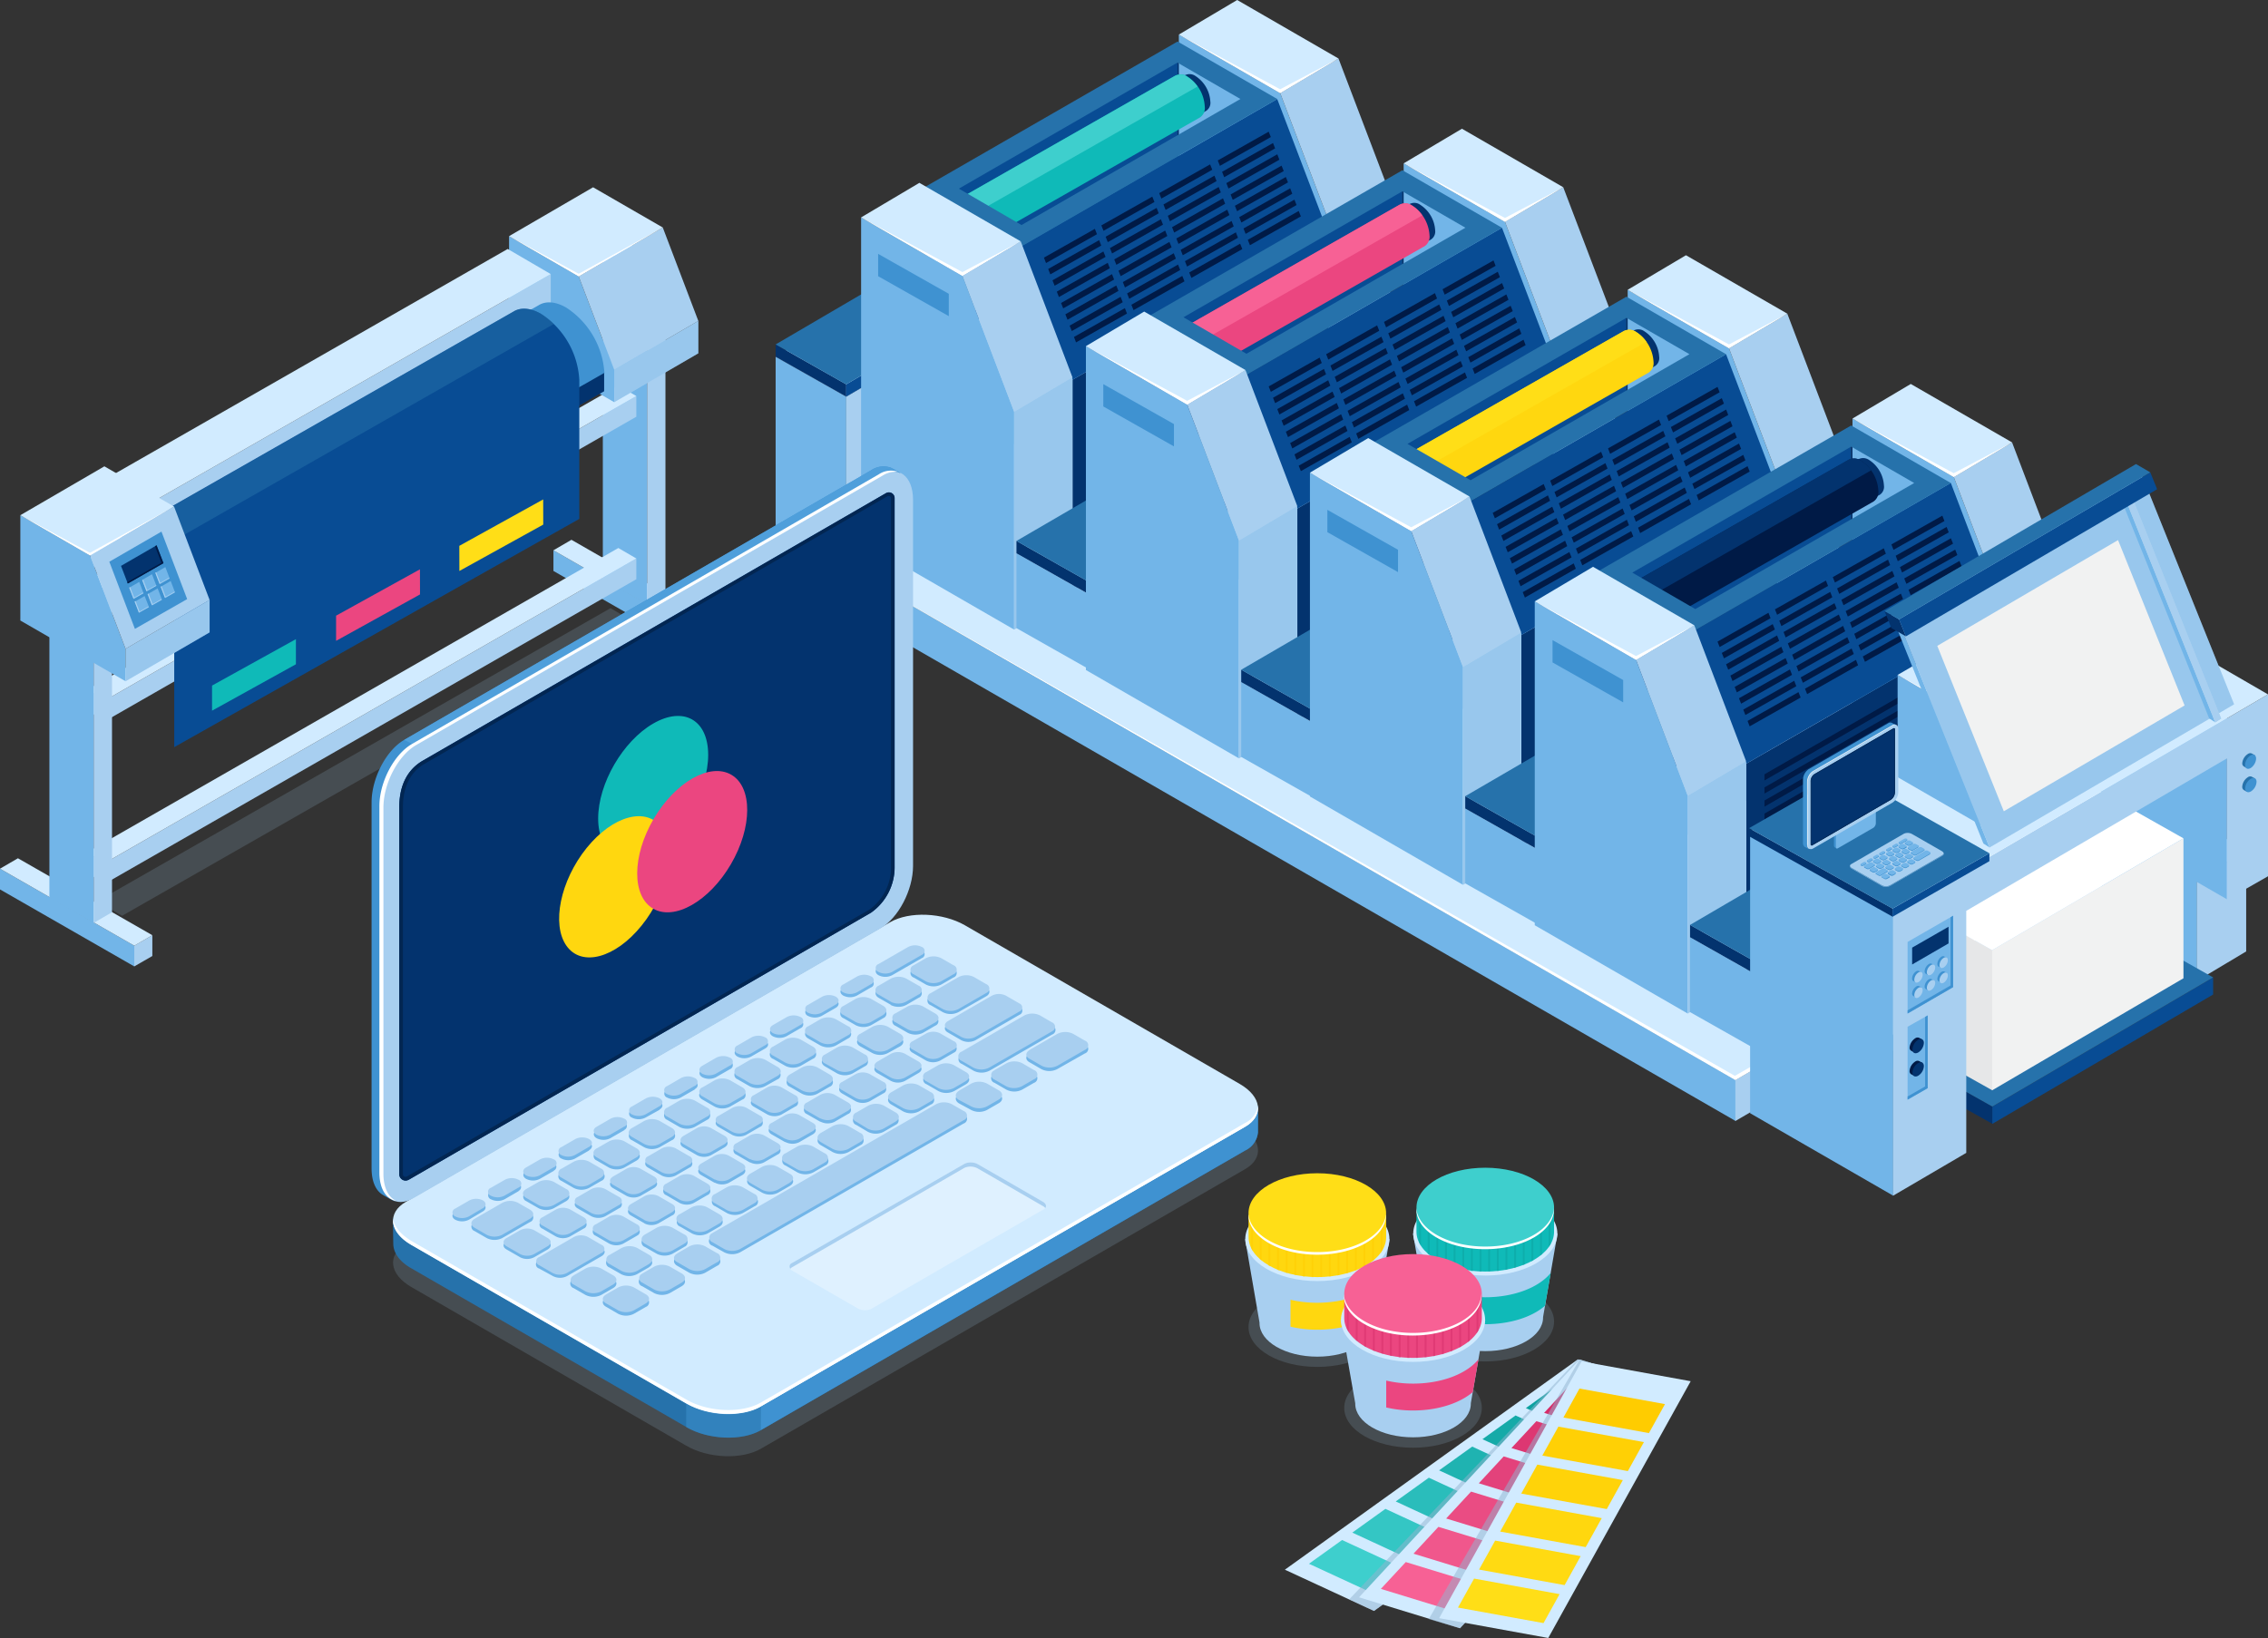<svg xmlns="http://www.w3.org/2000/svg" viewBox="0 0 398.08 287.57"><rect x="0" y="0" width="398.08" height="287.57" fill="#333333" stroke="none"/><defs><style>.cls-1{isolation:isolate;}.cls-2{fill:#a8cff0;}.cls-3,.cls-6{fill:#72b5e8;}.cls-4{fill:#d1ebff;}.cls-22,.cls-5{fill:#92b4d1;}.cls-5{opacity:0.2;}.cls-41,.cls-6{opacity:0.3;}.cls-39,.cls-41,.cls-7{fill:#fff;}.cls-40,.cls-8{fill:#3f92d1;}.cls-9{fill:#03336e;}.cls-10{fill:#084c94;}.cls-11,.cls-34{fill:#2672ab;}.cls-11,.cls-22,.cls-40,.cls-43{opacity:0.5;}.cls-12{fill:#ffde17;}.cls-13{fill:#eb4680;}.cls-14{fill:#0fbab8;}.cls-15{fill:#001a46;}.cls-16{fill:#0ba19f;}.cls-17{fill:#15aaa8;}.cls-18{fill:#1fb3b1;}.cls-19{fill:#2abdbb;}.cls-20{fill:#34c6c4;}.cls-21{fill:#3ecfcd;}.cls-23{fill:#d62d69;}.cls-24{fill:#dd3772;}.cls-25{fill:#e3427b;}.cls-26{fill:#ea4c83;}.cls-27{fill:#f0578c;}.cls-28{fill:#f76195;}.cls-29{fill:#fc0;}.cls-30{fill:#ffd005;}.cls-31{fill:#ffd309;}.cls-32{fill:#ffd70e;}.cls-33{fill:#ffda12;}.cls-35{fill:#ffd70f;}.cls-36{fill:#e6e7e8;}.cls-37{fill:#f1f2f2;}.cls-38{fill:#022652;}.cls-39{mix-blend-mode:screen;}.cls-42{fill:#4f9fdb;}.cls-43{mix-blend-mode:multiply;}</style></defs><title>printing</title><g class="cls-1"><g id="Layer_1" data-name="Layer 1"><polygon class="cls-2" points="120.7 110.12 120.7 113.76 123.88 111.93 123.88 108.29 120.7 110.12"/><polygon class="cls-3" points="120.71 110.12 120.71 113.76 97.14 100.24 97.14 96.61 120.71 110.12"/><polygon class="cls-4" points="97.14 96.61 120.71 110.12 123.88 108.29 100.3 94.77 97.14 96.61"/><polygon class="cls-3" points="113.59 48.27 113.59 106.12 105.81 101.73 105.81 43.88 113.59 48.27"/><polygon class="cls-2" points="113.58 48.27 113.58 106.12 116.8 104.25 116.8 46.41 113.58 48.27"/><polygon class="cls-4" points="116.8 46.41 113.58 48.27 105.81 43.88 109.05 42.01 116.8 46.41"/><polygon class="cls-5" points="111.5 109.32 21.43 160.78 17.09 158.22 107.16 106.77 111.5 109.32"/><polygon class="cls-2" points="18.47 151.47 18.47 155.11 15.29 153.28 15.29 149.64 18.47 151.47"/><polygon class="cls-2" points="18.46 151.47 18.46 155.11 111.69 101.69 111.69 98.05 18.46 151.47"/><polygon class="cls-4" points="111.69 98.05 18.46 151.47 15.29 149.64 108.53 96.21 111.69 98.05"/><polygon class="cls-2" points="18.47 122.94 18.47 126.59 15.29 124.76 15.29 121.11 18.47 122.94"/><polygon class="cls-2" points="18.46 122.94 18.46 126.59 111.69 73.16 111.69 69.53 18.46 122.94"/><polygon class="cls-4" points="111.69 69.53 18.46 122.94 15.29 121.11 108.53 67.69 111.69 69.53"/><polygon class="cls-2" points="23.56 166.03 23.56 169.67 26.74 167.84 26.74 164.19 23.56 166.03"/><polygon class="cls-3" points="23.57 166.03 23.57 169.67 0 156.15 0 152.51 23.57 166.03"/><polygon class="cls-4" points="0 152.51 23.57 166.03 26.74 164.19 3.15 150.68 0 152.51"/><polygon class="cls-3" points="16.45 104.17 16.45 162.03 8.67 157.64 8.67 99.78 16.45 104.17"/><polygon class="cls-2" points="16.44 104.17 16.44 162.03 19.66 160.16 19.66 102.32 16.44 104.17"/><polygon class="cls-4" points="19.66 102.32 16.44 104.17 8.67 99.78 11.91 97.92 19.66 102.32"/><polygon class="cls-3" points="107.81 70.61 89.35 59.95 89.35 41.46 101.57 48.52 107.81 64.92 107.81 70.61"/><polygon class="cls-2" points="107.81 64.92 107.81 70.61 122.57 62.03 122.57 56.34 107.81 64.92"/><polygon class="cls-6" points="107.81 64.92 107.81 70.61 122.57 62.03 122.57 56.34 107.81 64.92"/><polygon class="cls-2" points="116.33 39.94 101.57 48.52 107.81 64.92 122.57 56.34 116.33 39.94"/><polygon class="cls-4" points="104.1 32.88 89.35 41.46 101.57 48.52 116.33 39.94 104.1 32.88"/><polygon class="cls-7" points="101.57 48.06 89.35 41.46 101.57 48.52 116.33 39.94 101.57 48.06"/><polygon class="cls-2" points="23.51 89.99 23.51 103.55 15.9 99.16 15.9 85.6 23.51 89.99"/><polygon class="cls-2" points="23.49 89.99 23.49 103.55 96.67 61.66 96.67 48.12 23.49 89.99"/><polygon class="cls-4" points="96.67 48.12 23.49 89.99 15.9 85.6 89.11 43.71 96.67 48.12"/><path class="cls-8" d="M132.79,87.86a14.8,14.8,0,0,0-6.71-11.56c-1.9-1.1-3.62-1.17-4.84-.41L49.47,116.83l1.31,2.23c0,.12,0,.24,0,.37,0,4.25,2.48,9.1,6.18,11.24Z" transform="translate(-26.7 -22.3)"/><polygon class="cls-9" points="32.86 107.35 32.86 110.57 106.04 68.69 106.04 65.48 32.86 107.35"/><path class="cls-10" d="M57.28,153.47V129.06a14.77,14.77,0,0,0-6.71-11.56,6,6,0,0,0-3.16-.91L116.83,77c1.22-.76,2.94-.69,4.84.41A14.77,14.77,0,0,1,128.38,89v24.4Z" transform="translate(-26.7 -22.3)"/><path class="cls-11" d="M53.12,119.55a11.37,11.37,0,0,0-2.55-2,6,6,0,0,0-3.16-.91L116.83,77c1.22-.76,2.94-.69,4.84.41a11.17,11.17,0,0,1,2.25,1.76Z" transform="translate(-26.7 -22.3)"/><polygon class="cls-12" points="95.34 87.68 95.35 92.1 80.63 100.24 80.62 95.83 95.34 87.68"/><polygon class="cls-13" points="73.71 99.95 73.72 104.36 58.99 112.51 58.99 108.09 73.71 99.95"/><polygon class="cls-14" points="51.94 112.21 51.94 116.62 37.22 124.77 37.22 120.36 51.94 112.21"/><polygon class="cls-3" points="22.04 119.6 3.57 108.94 3.57 90.45 15.8 97.51 22.04 113.91 22.04 119.6"/><polygon class="cls-2" points="22.04 113.91 22.04 119.6 36.79 111.02 36.79 105.33 22.04 113.91"/><polygon class="cls-6" points="22.04 113.91 22.04 119.6 36.79 111.02 36.79 105.33 22.04 113.91"/><polygon class="cls-2" points="30.55 88.93 15.8 97.51 22.04 113.91 36.79 105.33 30.55 88.93"/><polygon class="cls-8" points="32.85 105.18 28.34 93.33 19.19 98.62 23.68 110.41 32.85 105.18"/><polygon class="cls-9" points="28.69 98.87 27.48 95.74 21.24 99.35 22.43 102.44 28.69 98.87"/><polygon class="cls-15" points="28.33 98.79 27.21 95.9 27.48 95.74 28.69 98.87 22.43 102.44 22.34 102.21 28.33 98.79"/><path class="cls-3" d="M52.41,126.11l-.75-2,1.72-1,.76,2ZM54,122.86l1.72-1,.76,2-1.73,1Zm-2.86,1.6.76,2-1.73,1-.75-2Zm3.23,1.14.76,2-1.73,1-.75-2Zm-1.52,3.28-1.74,1-.75-1.94,1.73-1Zm3.81-4.58.76,2-1.73,1-.75-2Z" transform="translate(-26.7 -22.3)"/><polygon class="cls-2" points="28.36 102.91 29.07 104.75 30.63 103.87 30.67 103.98 28.94 104.95 28.19 103.01 28.36 102.91"/><polygon class="cls-2" points="28.13 102.31 29.69 101.43 29.73 101.54 28 102.51 27.25 100.56 27.42 100.47 28.13 102.31"/><polygon class="cls-2" points="25.84 103.61 27.4 102.73 27.44 102.84 25.71 103.81 24.96 101.87 25.13 101.77 25.84 103.61"/><polygon class="cls-2" points="22.84 103.07 23.55 104.91 25.11 104.03 25.15 104.14 23.42 105.11 22.67 103.17 22.84 103.07"/><polygon class="cls-2" points="24.5 107.35 26.05 106.47 26.1 106.58 24.37 107.56 23.62 105.61 23.79 105.51 24.5 107.35"/><polygon class="cls-2" points="26.07 104.21 26.78 106.05 28.34 105.17 28.38 105.28 26.65 106.25 25.9 104.31 26.07 104.21"/><polygon class="cls-4" points="18.32 81.87 3.57 90.45 15.8 97.51 30.55 88.93 18.32 81.87"/><polygon class="cls-7" points="15.79 97.05 3.57 90.45 15.8 97.51 30.55 88.93 15.79 97.05"/><polygon class="cls-4" points="241.16 282.82 292.6 245.89 276.95 238.65 225.52 275.58 241.16 282.82"/><polygon class="cls-16" points="280.08 252.88 285.89 248.71 273.63 243.03 267.82 247.21 280.08 252.88"/><polygon class="cls-17" points="272.47 258.35 278.28 254.18 266.01 248.5 260.2 252.67 272.47 258.35"/><polygon class="cls-18" points="264.85 263.81 270.66 259.64 258.4 253.97 252.59 258.14 264.85 263.81"/><polygon class="cls-19" points="257.24 269.28 263.05 265.11 250.79 259.43 244.98 263.6 257.24 269.28"/><polygon class="cls-20" points="249.63 274.75 255.44 270.58 243.17 264.9 237.36 269.07 249.63 274.75"/><polygon class="cls-21" points="242.01 280.21 247.82 276.04 235.56 270.37 229.75 274.54 242.01 280.21"/><polygon class="cls-22" points="241.16 282.82 292.6 245.89 276.95 238.65 236.8 280.8 241.16 282.82"/><polygon class="cls-4" points="256.26 285.86 294.97 244.1 277.25 238.67 238.54 280.43 256.26 285.86"/><polygon class="cls-23" points="284.91 252.3 289.28 247.59 275.39 243.33 271.02 248.05 284.91 252.3"/><polygon class="cls-24" points="279.18 258.48 283.55 253.77 269.66 249.51 265.29 254.23 279.18 258.48"/><polygon class="cls-25" points="273.45 264.67 277.82 259.95 263.93 255.69 259.56 260.41 273.45 264.67"/><polygon class="cls-26" points="267.72 270.85 272.09 266.13 258.2 261.87 253.83 266.59 267.72 270.85"/><polygon class="cls-27" points="261.99 277.03 266.36 272.31 252.47 268.06 248.1 272.77 261.99 277.03"/><polygon class="cls-28" points="256.26 283.21 260.63 278.49 246.74 274.24 242.37 278.95 256.26 283.21"/><polygon class="cls-22" points="256.26 285.86 294.97 244.1 277.25 238.67 250.77 284.26 256.26 285.86"/><polygon class="cls-4" points="271.75 287.57 296.75 242.49 277.6 239.01 252.6 284.09 271.75 287.57"/><polygon class="cls-29" points="289.42 251.6 292.24 246.51 277.23 243.78 274.41 248.87 289.42 251.6"/><polygon class="cls-30" points="285.72 258.27 288.54 253.18 273.53 250.46 270.71 255.55 285.72 258.27"/><polygon class="cls-31" points="282.02 264.94 284.84 259.85 269.83 257.13 267.01 262.22 282.02 264.94"/><polygon class="cls-32" points="278.32 271.62 281.14 266.53 266.13 263.8 263.31 268.89 278.32 271.62"/><polygon class="cls-33" points="274.62 278.29 277.44 273.2 262.43 270.47 259.6 275.56 274.62 278.29"/><polygon class="cls-12" points="270.92 284.96 273.74 279.87 258.73 277.14 255.9 282.23 270.92 284.96"/><polygon class="cls-3" points="148.54 103.19 136.14 96.18 136.14 62.63 148.54 69.64 148.54 103.19"/><polygon class="cls-2" points="213.38 65.2 148.52 103.19 148.52 69.64 213.38 31.68 213.38 65.2"/><polygon class="cls-4" points="213.38 31.68 148.52 69.64 136.14 62.63 201.04 24.65 213.38 31.68"/><polygon class="cls-9" points="148.54 69.65 136.14 62.64 136.14 60.47 148.54 67.48 148.54 69.65"/><polygon class="cls-10" points="213.38 31.66 148.52 69.65 148.52 67.48 213.38 29.53 213.38 31.66"/><polygon class="cls-34" points="213.38 29.53 148.52 67.48 136.14 60.47 201.04 22.49 213.38 29.53"/><polygon class="cls-3" points="304.64 196.81 144.57 104.62 144.57 97.42 304.64 189.61 304.64 196.81"/><polygon class="cls-2" points="381.88 151.75 304.59 196.81 304.59 189.61 381.88 144.61 381.88 151.75"/><polygon class="cls-4" points="381.88 144.61 304.59 189.61 144.57 97.42 221.94 52.36 381.88 144.61"/><polygon class="cls-7" points="381.88 144.61 304.59 189.61 144.57 97.42 304.5 188.88 381.88 144.61"/><polygon class="cls-9" points="221.03 17.34 221.03 35.33 206.68 26.95 206.68 8.96 221.03 17.34"/><polygon class="cls-10" points="164.46 33.23 164.46 51.23 206.68 26.95 206.68 8.96 164.46 33.23"/><polygon class="cls-3" points="233.77 78.44 206.91 62.93 206.91 6.07 224.7 16.34 233.77 40.19 233.77 78.44"/><polygon class="cls-2" points="233.77 40.19 233.77 78.44 244.01 72.36 244.01 34.12 233.77 40.19"/><polygon class="cls-6" points="233.77 40.19 233.77 78.44 244.01 72.36 244.01 34.12 233.77 40.19"/><polygon class="cls-2" points="234.93 10.27 224.7 16.34 233.77 40.19 244.01 34.12 234.93 10.27"/><polygon class="cls-4" points="217.15 0 206.91 6.07 224.7 16.34 234.93 10.27 217.15 0"/><path class="cls-9" d="M239.14,40.13a5.72,5.72,0,0,0-2.59-4.47,1.82,1.82,0,0,0-1.87-.16l-32,18.24.51.86s0,.09,0,.14a5.69,5.69,0,0,0,2.59,4.47l.2.1.41.71,31.78-18.13A1.67,1.67,0,0,0,239.14,40.13Z" transform="translate(-26.7 -22.3)"/><path class="cls-14" d="M238.16,41a6.7,6.7,0,0,0-3-5.24,2.11,2.11,0,0,0-2.19-.18L195.41,57l.59,1v.16a6.67,6.67,0,0,0,3,5.24l.23.12.49.83L237,43.1A2,2,0,0,0,238.16,41Z" transform="translate(-26.7 -22.3)"/><path class="cls-21" d="M196.55,60.49a5.7,5.7,0,0,1-.55-2.32V58l-.59-1,37.52-21.38a2.11,2.11,0,0,1,2.19.18,6,6,0,0,1,1.77,1.69Z" transform="translate(-26.7 -22.3)"/><polygon class="cls-9" points="188.25 66.67 188.25 103.79 233.11 77.96 233.11 40.84 188.25 66.67"/><polygon class="cls-15" points="229.9 47.48 229.9 46.4 191.47 68.53 191.47 69.61 229.9 47.48"/><polygon class="cls-15" points="229.9 49.78 229.9 48.7 191.47 70.83 191.47 71.92 229.9 49.78"/><polygon class="cls-15" points="229.9 52.08 229.9 51 191.47 73.13 191.47 74.22 229.9 52.08"/><polygon class="cls-15" points="229.9 54.38 229.9 53.3 191.47 75.43 191.47 76.52 229.9 54.38"/><polygon class="cls-15" points="229.9 56.68 229.9 55.6 191.47 77.73 191.47 78.82 229.9 56.68"/><polygon class="cls-15" points="229.9 58.98 229.9 57.9 191.47 80.03 191.47 81.12 229.9 58.98"/><polygon class="cls-10" points="224.18 17.39 179.33 43.22 188.25 66.67 233.11 40.84 224.18 17.39"/><polygon class="cls-15" points="223.06 24.06 222.68 23.12 213.74 28.17 214.12 29.12 223.06 24.06"/><polygon class="cls-15" points="223.81 26.05 223.44 25.11 214.5 30.16 214.87 31.11 223.81 26.05"/><polygon class="cls-15" points="224.56 28.04 224.19 27.09 215.25 32.15 215.62 33.1 224.56 28.04"/><polygon class="cls-15" points="225.32 30.03 224.94 29.08 216 34.14 216.37 35.09 225.32 30.03"/><polygon class="cls-15" points="226.07 32.02 225.69 31.07 216.75 36.13 217.13 37.08 226.07 32.02"/><polygon class="cls-15" points="226.82 34.01 226.45 33.06 217.51 38.12 217.88 39.07 226.82 34.01"/><polygon class="cls-15" points="227.57 36 227.2 35.05 218.26 40.11 218.63 41.06 227.57 36"/><polygon class="cls-15" points="228.33 37.99 227.95 37.04 219.01 42.1 219.39 43.05 228.33 37.99"/><polygon class="cls-15" points="212.78 29.8 212.4 28.86 203.46 33.91 203.84 34.86 212.78 29.8"/><polygon class="cls-15" points="213.53 31.79 213.16 30.84 204.21 35.9 204.59 36.85 213.53 31.79"/><polygon class="cls-15" points="214.28 33.78 213.91 32.83 204.97 37.89 205.34 38.84 214.28 33.78"/><polygon class="cls-15" points="215.04 35.77 214.66 34.82 205.72 39.88 206.09 40.83 215.04 35.77"/><polygon class="cls-15" points="215.79 37.76 215.41 36.81 206.47 41.87 206.85 42.82 215.79 37.76"/><polygon class="cls-15" points="216.54 39.75 216.17 38.8 207.23 43.86 207.6 44.81 216.54 39.75"/><polygon class="cls-15" points="217.29 41.74 216.92 40.79 207.98 45.85 208.35 46.8 217.29 41.74"/><polygon class="cls-15" points="218.05 43.73 217.67 42.78 208.73 47.84 209.11 48.79 218.05 43.73"/><polygon class="cls-15" points="202.63 35.46 202.25 34.52 193.31 39.57 193.69 40.52 202.63 35.46"/><polygon class="cls-15" points="203.38 37.45 203.01 36.5 194.06 41.56 194.44 42.51 203.38 37.45"/><polygon class="cls-15" points="204.13 39.44 203.76 38.49 194.82 43.55 195.19 44.5 204.13 39.44"/><polygon class="cls-15" points="204.89 41.43 204.51 40.48 195.57 45.54 195.94 46.49 204.89 41.43"/><polygon class="cls-15" points="205.64 43.42 205.26 42.47 196.32 47.53 196.7 48.48 205.64 43.42"/><polygon class="cls-15" points="206.39 45.41 206.02 44.46 197.08 49.52 197.45 50.47 206.39 45.41"/><polygon class="cls-15" points="207.15 47.4 206.77 46.45 197.83 51.51 198.2 52.46 207.15 47.4"/><polygon class="cls-15" points="207.9 49.39 207.52 48.44 198.58 53.5 198.96 54.45 207.9 49.39"/><polygon class="cls-15" points="192.54 41.12 192.17 40.18 183.23 45.23 183.6 46.18 192.54 41.12"/><polygon class="cls-15" points="193.29 43.11 192.92 42.16 183.98 47.22 184.35 48.17 193.29 43.11"/><polygon class="cls-15" points="194.05 45.1 193.67 44.15 184.73 49.21 185.11 50.16 194.05 45.1"/><polygon class="cls-15" points="194.8 47.09 194.43 46.14 185.49 51.2 185.86 52.15 194.8 47.09"/><polygon class="cls-15" points="195.55 49.08 195.18 48.13 186.24 53.19 186.61 54.14 195.55 49.08"/><polygon class="cls-15" points="196.31 51.07 195.93 50.12 186.99 55.18 187.37 56.13 196.31 51.07"/><polygon class="cls-15" points="197.06 53.06 196.69 52.11 187.74 57.17 188.12 58.12 197.06 53.06"/><polygon class="cls-15" points="197.81 55.05 197.44 54.1 188.5 59.16 188.87 60.11 197.81 55.05"/><path class="cls-34" d="M233.39,29.59l17.49,10.09L206,65.51,188.54,55.42ZM206,61.81l38.42-22.13-11.06-6.39L195,55.42Z" transform="translate(-26.7 -22.3)"/><polygon class="cls-7" points="224.69 15.67 206.91 6.07 224.7 16.34 234.93 10.27 224.69 15.67"/><polygon class="cls-3" points="178 110.53 151.14 95.03 151.14 38.17 168.92 48.44 178 72.29 178 110.53"/><polygon class="cls-2" points="178 72.29 178 110.53 188.23 104.46 188.23 66.22 178 72.29"/><polygon class="cls-6" points="178 72.29 178 110.53 188.23 104.46 188.23 66.22 178 72.29"/><polygon class="cls-2" points="179.16 42.37 168.92 48.44 178 72.29 188.23 66.22 179.16 42.37"/><polygon class="cls-4" points="161.37 32.1 151.14 38.17 168.92 48.44 179.16 42.37 161.37 32.1"/><polygon class="cls-7" points="168.92 47.77 151.14 38.17 168.92 48.44 179.16 42.37 168.92 47.77"/><polygon class="cls-3" points="190.81 117.3 178.41 110.28 178.41 97.13 190.81 104.14 190.81 117.3"/><polygon class="cls-2" points="231.19 93.74 190.78 117.3 190.78 104.14 231.19 80.61 231.19 93.74"/><polygon class="cls-4" points="231.19 80.61 190.78 104.14 178.41 97.13 218.85 73.58 231.19 80.61"/><polygon class="cls-9" points="190.81 104.15 178.41 97.14 178.41 94.97 190.81 101.99 190.81 104.15"/><polygon class="cls-10" points="231.19 80.6 190.78 104.15 190.78 101.99 231.19 78.46 231.19 80.6"/><polygon class="cls-34" points="231.19 78.46 190.78 101.99 178.41 94.97 218.85 71.42 231.19 78.46"/><polygon class="cls-8" points="166.53 55.5 154.13 48.49 154.13 44.57 166.53 51.58 166.53 55.5"/><polygon class="cls-9" points="260.49 39.94 260.49 57.93 246.14 49.55 246.14 31.56 260.49 39.94"/><polygon class="cls-10" points="203.91 55.83 203.91 73.83 246.14 49.55 246.14 31.56 203.91 55.83"/><polygon class="cls-3" points="273.23 101.04 246.37 85.53 246.37 28.68 264.15 38.94 273.23 62.8 273.23 101.04"/><polygon class="cls-2" points="273.23 62.8 273.23 101.04 283.46 94.97 283.46 56.72 273.23 62.8"/><polygon class="cls-6" points="273.23 62.8 273.23 101.04 283.46 94.97 283.46 56.72 273.23 62.8"/><polygon class="cls-2" points="274.38 32.87 264.15 38.94 273.23 62.8 283.46 56.72 274.38 32.87"/><polygon class="cls-4" points="256.6 22.6 246.37 28.68 264.15 38.94 274.38 32.87 256.6 22.6"/><path class="cls-9" d="M278.6,62.73A5.69,5.69,0,0,0,276,58.27a1.77,1.77,0,0,0-1.87-.16l-32,18.23.5.86v.15a5.69,5.69,0,0,0,2.59,4.46l.19.11.42.7,31.78-18.13A1.68,1.68,0,0,0,278.6,62.73Z" transform="translate(-26.7 -22.3)"/><path class="cls-13" d="M277.61,63.64a6.7,6.7,0,0,0-3-5.23,2.13,2.13,0,0,0-2.2-.19L234.86,79.6l.6,1c0,.06,0,.11,0,.17a6.67,6.67,0,0,0,3,5.23,1,1,0,0,0,.23.12l.49.83,37.25-21.25A2,2,0,0,0,277.61,63.64Z" transform="translate(-26.7 -22.3)"/><path class="cls-28" d="M236,83.09a5.82,5.82,0,0,1-.55-2.31c0-.06,0-.11,0-.17l-.6-1,37.52-21.38a2.13,2.13,0,0,1,2.2.19,5.78,5.78,0,0,1,1.77,1.69Z" transform="translate(-26.7 -22.3)"/><polygon class="cls-9" points="227.71 89.28 227.71 126.39 272.56 100.56 272.56 63.45 227.71 89.28"/><polygon class="cls-15" points="269.35 70.08 269.35 69 230.92 91.13 230.92 92.22 269.35 70.08"/><polygon class="cls-15" points="269.35 72.38 269.35 71.3 230.92 93.43 230.92 94.52 269.35 72.38"/><polygon class="cls-15" points="269.35 74.69 269.35 73.6 230.92 95.73 230.92 96.82 269.35 74.69"/><polygon class="cls-15" points="269.35 76.98 269.35 75.9 230.92 98.03 230.92 99.12 269.35 76.98"/><polygon class="cls-15" points="269.35 79.29 269.35 78.2 230.92 100.33 230.92 101.42 269.35 79.29"/><polygon class="cls-15" points="269.35 81.59 269.35 80.5 230.92 102.64 230.92 103.72 269.35 81.59"/><polygon class="cls-10" points="263.63 39.99 218.78 65.82 227.71 89.28 272.56 63.45 263.63 39.99"/><polygon class="cls-15" points="262.51 46.67 262.14 45.72 253.2 50.78 253.57 51.73 262.51 46.67"/><polygon class="cls-15" points="263.27 48.66 262.89 47.71 253.95 52.77 254.32 53.72 263.27 48.66"/><polygon class="cls-15" points="264.02 50.65 263.64 49.7 254.7 54.76 255.08 55.7 264.02 50.65"/><polygon class="cls-15" points="264.77 52.63 264.4 51.69 255.46 56.74 255.83 57.69 264.77 52.63"/><polygon class="cls-15" points="265.52 54.62 265.15 53.68 256.21 58.73 256.58 59.68 265.52 54.62"/><polygon class="cls-15" points="266.28 56.61 265.9 55.66 256.96 60.72 257.34 61.67 266.28 56.61"/><polygon class="cls-15" points="267.03 58.6 266.66 57.65 257.71 62.71 258.09 63.66 267.03 58.6"/><polygon class="cls-15" points="267.78 60.59 267.41 59.64 258.47 64.7 258.84 65.65 267.78 60.59"/><polygon class="cls-15" points="252.23 52.41 251.86 51.46 242.92 56.52 243.29 57.47 252.23 52.41"/><polygon class="cls-15" points="252.99 54.4 252.61 53.45 243.67 58.51 244.04 59.45 252.99 54.4"/><polygon class="cls-15" points="253.74 56.38 253.37 55.44 244.42 60.49 244.8 61.44 253.74 56.38"/><polygon class="cls-15" points="254.49 58.37 254.12 57.42 245.18 62.48 245.55 63.43 254.49 58.37"/><polygon class="cls-15" points="255.24 60.36 254.87 59.41 245.93 64.47 246.3 65.42 255.24 60.36"/><polygon class="cls-15" points="256 62.35 255.62 61.4 246.68 66.46 247.06 67.41 256 62.35"/><polygon class="cls-15" points="256.75 64.34 256.38 63.39 247.43 68.45 247.81 69.4 256.75 64.34"/><polygon class="cls-15" points="257.5 66.33 257.13 65.38 248.19 70.44 248.56 71.39 257.5 66.33"/><polygon class="cls-15" points="242.08 58.07 241.71 57.12 232.77 62.18 233.14 63.13 242.08 58.07"/><polygon class="cls-15" points="242.84 60.06 242.46 59.11 233.52 64.17 233.89 65.12 242.84 60.06"/><polygon class="cls-15" points="243.59 62.05 243.22 61.1 234.27 66.16 234.65 67.11 243.59 62.05"/><polygon class="cls-15" points="244.34 64.03 243.97 63.09 235.03 68.14 235.4 69.09 244.34 64.03"/><polygon class="cls-15" points="245.09 66.02 244.72 65.08 235.78 70.13 236.15 71.08 245.09 66.02"/><polygon class="cls-15" points="245.85 68.01 245.47 67.06 236.53 72.12 236.91 73.07 245.85 68.01"/><polygon class="cls-15" points="246.6 70 246.23 69.05 237.28 74.11 237.66 75.06 246.6 70"/><polygon class="cls-15" points="247.35 71.99 246.98 71.04 238.04 76.1 238.41 77.05 247.35 71.99"/><polygon class="cls-15" points="232 63.73 231.62 62.78 222.68 67.84 223.06 68.79 232 63.73"/><polygon class="cls-15" points="232.75 65.72 232.38 64.77 223.44 69.83 223.81 70.78 232.75 65.72"/><polygon class="cls-15" points="233.5 67.71 233.13 66.76 224.19 71.82 224.56 72.77 233.5 67.71"/><polygon class="cls-15" points="234.26 69.69 233.88 68.75 224.94 73.81 225.31 74.75 234.26 69.69"/><polygon class="cls-15" points="235.01 71.68 234.63 70.74 225.69 75.79 226.07 76.74 235.01 71.68"/><polygon class="cls-15" points="235.76 73.67 235.39 72.72 226.45 77.78 226.82 78.73 235.76 73.67"/><polygon class="cls-15" points="236.51 75.66 236.14 74.71 227.2 79.77 227.57 80.72 236.51 75.66"/><polygon class="cls-15" points="237.27 77.65 236.89 76.7 227.95 81.76 228.33 82.71 237.27 77.65"/><path class="cls-34" d="M272.85,52.19l17.48,10.1L245.48,88.12,228,78ZM245.48,84.41l38.43-22.13-11.07-6.39L234.42,78Z" transform="translate(-26.7 -22.3)"/><polygon class="cls-7" points="264.15 38.27 246.37 28.68 264.15 38.94 274.38 32.87 264.15 38.27"/><polygon class="cls-3" points="217.46 133.14 190.6 117.63 190.6 60.77 208.38 71.04 217.46 94.89 217.46 133.14"/><polygon class="cls-2" points="217.46 94.89 217.46 133.14 227.69 127.07 227.69 88.82 217.46 94.89"/><polygon class="cls-6" points="217.46 94.89 217.46 133.14 227.69 127.07 227.69 88.82 217.46 94.89"/><polygon class="cls-2" points="218.61 64.97 208.38 71.04 217.46 94.89 227.69 88.82 218.61 64.97"/><polygon class="cls-4" points="200.83 54.7 190.6 60.77 208.38 71.04 218.61 64.97 200.83 54.7"/><polygon class="cls-7" points="208.37 70.37 190.6 60.77 208.38 71.04 218.61 64.97 208.37 70.37"/><polygon class="cls-3" points="230.26 139.9 217.86 132.89 217.86 119.73 230.26 126.75 230.26 139.9"/><polygon class="cls-2" points="270.64 116.34 230.24 139.9 230.24 126.75 270.64 103.22 270.64 116.34"/><polygon class="cls-4" points="270.64 103.22 230.24 126.75 217.86 119.73 258.31 96.18 270.64 103.22"/><polygon class="cls-9" points="230.26 126.76 217.86 119.75 217.86 117.58 230.26 124.59 230.26 126.76"/><polygon class="cls-10" points="270.64 103.2 230.24 126.76 230.24 124.59 270.64 101.06 270.64 103.2"/><polygon class="cls-34" points="270.64 101.06 230.24 124.59 217.86 117.58 258.31 94.03 270.64 101.06"/><polygon class="cls-9" points="299.81 62.14 299.81 80.14 285.46 71.76 285.46 53.76 299.81 62.14"/><polygon class="cls-10" points="243.24 78.04 243.24 96.03 285.46 71.76 285.46 53.76 243.24 78.04"/><polygon class="cls-3" points="312.55 123.24 285.69 107.73 285.69 50.88 303.47 61.14 312.55 85 312.55 123.24"/><polygon class="cls-2" points="312.55 85 312.55 123.24 322.78 117.17 322.78 78.92 312.55 85"/><polygon class="cls-6" points="312.55 85 312.55 123.24 322.78 117.17 322.78 78.92 312.55 85"/><polygon class="cls-2" points="313.71 55.07 303.47 61.14 312.55 85 322.78 78.92 313.71 55.07"/><polygon class="cls-4" points="295.92 44.81 285.69 50.88 303.47 61.14 313.71 55.07 295.92 44.81"/><path class="cls-9" d="M317.92,84.94a5.71,5.71,0,0,0-2.59-4.47,1.8,1.8,0,0,0-1.87-.16l-32,18.24.5.86v.14a5.72,5.72,0,0,0,2.59,4.47l.19.1.42.71L316.94,86.7A1.67,1.67,0,0,0,317.92,84.94Z" transform="translate(-26.7 -22.3)"/><path class="cls-35" d="M316.93,85.85a6.7,6.7,0,0,0-3-5.24,2.13,2.13,0,0,0-2.2-.19L274.19,101.8l.59,1c0,.06,0,.11,0,.17a6.7,6.7,0,0,0,3,5.24l.23.12.49.83,37.25-21.26A2,2,0,0,0,316.93,85.85Z" transform="translate(-26.7 -22.3)"/><path class="cls-12" d="M275.32,105.29a5.82,5.82,0,0,1-.55-2.31c0-.06,0-.11,0-.17l-.59-1L311.7,80.42a2.13,2.13,0,0,1,2.2.19,5.9,5.9,0,0,1,1.77,1.69Z" transform="translate(-26.7 -22.3)"/><polygon class="cls-9" points="267.03 111.48 267.03 148.59 311.88 122.76 311.88 85.65 267.03 111.48"/><polygon class="cls-15" points="308.67 92.29 308.67 91.2 270.24 113.33 270.24 114.42 308.67 92.29"/><polygon class="cls-15" points="308.67 94.59 308.67 93.5 270.24 115.64 270.24 116.72 308.67 94.59"/><polygon class="cls-15" points="308.67 96.89 308.67 95.8 270.24 117.94 270.24 119.02 308.67 96.89"/><polygon class="cls-15" points="308.67 99.19 308.67 98.1 270.24 120.24 270.24 121.32 308.67 99.19"/><polygon class="cls-15" points="308.67 101.49 308.67 100.4 270.24 122.54 270.24 123.62 308.67 101.49"/><polygon class="cls-15" points="308.67 103.79 308.67 102.7 270.24 124.84 270.24 125.92 308.67 103.79"/><polygon class="cls-10" points="302.96 62.19 258.11 88.02 267.03 111.48 311.88 85.65 302.96 62.19"/><polygon class="cls-15" points="301.83 68.87 301.46 67.92 292.52 72.98 292.89 73.93 301.83 68.87"/><polygon class="cls-15" points="302.59 70.86 302.21 69.91 293.27 74.97 293.65 75.92 302.59 70.86"/><polygon class="cls-15" points="303.34 72.85 302.97 71.9 294.02 76.96 294.4 77.91 303.34 72.85"/><polygon class="cls-15" points="304.09 74.84 303.72 73.89 294.78 78.95 295.15 79.9 304.09 74.84"/><polygon class="cls-15" points="304.85 76.83 304.47 75.88 295.53 80.94 295.9 81.89 304.85 76.83"/><polygon class="cls-15" points="305.6 78.81 305.23 77.87 296.28 82.92 296.66 83.88 305.6 78.81"/><polygon class="cls-15" points="306.35 80.81 305.98 79.86 297.04 84.92 297.41 85.86 306.35 80.81"/><polygon class="cls-15" points="307.11 82.79 306.73 81.84 297.79 86.9 298.16 87.85 307.11 82.79"/><polygon class="cls-15" points="291.56 74.61 291.18 73.66 282.24 78.72 282.61 79.67 291.56 74.61"/><polygon class="cls-15" points="292.31 76.6 291.93 75.65 282.99 80.71 283.37 81.66 292.31 76.6"/><polygon class="cls-15" points="293.06 78.59 292.69 77.64 283.75 82.7 284.12 83.65 293.06 78.59"/><polygon class="cls-15" points="293.81 80.58 293.44 79.63 284.5 84.69 284.87 85.64 293.81 80.58"/><polygon class="cls-15" points="294.57 82.56 294.19 81.62 285.25 86.67 285.62 87.62 294.57 82.56"/><polygon class="cls-15" points="295.32 84.55 294.94 83.61 286 88.66 286.38 89.61 295.32 84.55"/><polygon class="cls-15" points="296.07 86.54 295.7 85.59 286.76 90.65 287.13 91.6 296.07 86.54"/><polygon class="cls-15" points="296.82 88.53 296.45 87.58 287.51 92.64 287.88 93.59 296.82 88.53"/><polygon class="cls-15" points="281.4 80.27 281.03 79.32 272.09 84.38 272.46 85.33 281.4 80.27"/><polygon class="cls-15" points="282.16 82.26 281.78 81.31 272.84 86.37 273.22 87.32 282.16 82.26"/><polygon class="cls-15" points="282.91 84.25 282.54 83.3 273.6 88.36 273.97 89.31 282.91 84.25"/><polygon class="cls-15" points="283.66 86.24 283.29 85.29 274.35 90.35 274.72 91.3 283.66 86.24"/><polygon class="cls-15" points="284.42 88.23 284.04 87.28 275.1 92.34 275.47 93.28 284.42 88.23"/><polygon class="cls-15" points="285.17 90.22 284.8 89.27 275.85 94.33 276.23 95.27 285.17 90.22"/><polygon class="cls-15" points="285.92 92.2 285.55 91.25 276.61 96.31 276.98 97.26 285.92 92.2"/><polygon class="cls-15" points="286.68 94.19 286.3 93.25 277.36 98.3 277.73 99.25 286.68 94.19"/><polygon class="cls-15" points="271.32 85.93 270.95 84.98 262 90.04 262.38 90.99 271.32 85.93"/><polygon class="cls-15" points="272.07 87.92 271.7 86.97 262.76 92.03 263.13 92.98 272.07 87.92"/><polygon class="cls-15" points="272.82 89.91 272.45 88.96 263.51 94.02 263.88 94.97 272.82 89.91"/><polygon class="cls-15" points="273.58 91.9 273.2 90.95 264.26 96.01 264.64 96.96 273.58 91.9"/><polygon class="cls-15" points="274.33 93.89 273.96 92.94 265.01 98 265.39 98.95 274.33 93.89"/><polygon class="cls-15" points="275.08 95.88 274.71 94.93 265.77 99.98 266.14 100.94 275.08 95.88"/><polygon class="cls-15" points="275.84 97.86 275.46 96.92 266.52 101.97 266.89 102.92 275.84 97.86"/><polygon class="cls-15" points="276.59 99.85 276.22 98.91 267.27 103.96 267.65 104.91 276.59 99.85"/><path class="cls-34" d="M312.17,74.39l17.49,10.1L284.8,110.32l-17.48-10.1Zm-27.36,32.22,38.42-22.13L312.17,78.1l-38.43,22.13Z" transform="translate(-26.7 -22.3)"/><polygon class="cls-7" points="303.47 60.47 285.69 50.88 303.47 61.14 313.71 55.07 303.47 60.47"/><polygon class="cls-3" points="256.78 155.34 229.92 139.83 229.92 82.98 247.7 93.24 256.78 117.1 256.78 155.34"/><polygon class="cls-2" points="256.78 117.1 256.78 155.34 267.01 149.27 267.01 111.03 256.78 117.1"/><polygon class="cls-6" points="256.78 117.1 256.78 155.34 267.01 149.27 267.01 111.03 256.78 117.1"/><polygon class="cls-2" points="257.93 87.17 247.7 93.24 256.78 117.1 267.01 111.03 257.93 87.17"/><polygon class="cls-4" points="240.15 76.91 229.92 82.98 247.7 93.24 257.93 87.17 240.15 76.91"/><polygon class="cls-7" points="247.69 92.57 229.92 82.98 247.7 93.24 257.93 87.17 247.69 92.57"/><polygon class="cls-3" points="269.58 162.1 257.18 155.09 257.18 141.94 269.58 148.95 269.58 162.1"/><polygon class="cls-2" points="309.96 138.54 269.56 162.1 269.56 148.95 309.96 125.42 309.96 138.54"/><polygon class="cls-4" points="309.96 125.42 269.56 148.95 257.18 141.94 297.63 118.38 309.96 125.42"/><polygon class="cls-9" points="269.58 148.96 257.18 141.95 257.18 139.78 269.58 146.79 269.58 148.96"/><polygon class="cls-10" points="309.96 125.4 269.56 148.96 269.56 146.79 309.96 123.26 309.96 125.4"/><polygon class="cls-34" points="309.96 123.26 269.56 146.79 257.18 139.78 297.63 116.23 309.96 123.26"/><polygon class="cls-9" points="339.27 84.74 339.27 102.74 324.91 94.36 324.91 76.36 339.27 84.74"/><polygon class="cls-10" points="282.69 100.64 282.69 118.63 324.91 94.36 324.91 76.36 282.69 100.64"/><polygon class="cls-3" points="352.01 145.84 325.15 130.34 325.15 73.48 342.93 83.75 352.01 107.6 352.01 145.84"/><polygon class="cls-2" points="352.01 107.6 352.01 145.84 362.24 139.77 362.24 101.53 352.01 107.6"/><polygon class="cls-6" points="352.01 107.6 352.01 145.84 362.24 139.77 362.24 101.53 352.01 107.6"/><polygon class="cls-2" points="353.16 77.67 342.93 83.75 352.01 107.6 362.24 101.53 353.16 77.67"/><polygon class="cls-4" points="335.38 67.41 325.15 73.48 342.93 83.75 353.16 77.67 335.38 67.41"/><path class="cls-9" d="M357.37,107.54a5.71,5.71,0,0,0-2.58-4.47,1.84,1.84,0,0,0-1.88-.16l-32,18.24.51.86s0,.09,0,.14a5.72,5.72,0,0,0,2.59,4.47l.2.1.42.71,31.77-18.13A1.67,1.67,0,0,0,357.37,107.54Z" transform="translate(-26.7 -22.3)"/><path class="cls-15" d="M356.39,108.45a6.7,6.7,0,0,0-3-5.24,2.11,2.11,0,0,0-2.19-.18l-37.52,21.38.6,1a1,1,0,0,0,0,.17,6.7,6.7,0,0,0,3,5.24l.24.12.48.83,37.26-21.26A2,2,0,0,0,356.39,108.45Z" transform="translate(-26.7 -22.3)"/><path class="cls-9" d="M314.78,127.9a5.7,5.7,0,0,1-.55-2.32,1,1,0,0,1,0-.17l-.6-1L351.16,103a2.11,2.11,0,0,1,2.19.18,5.79,5.79,0,0,1,1.77,1.69Z" transform="translate(-26.7 -22.3)"/><polygon class="cls-9" points="306.49 134.08 306.49 171.2 351.34 145.37 351.34 108.25 306.49 134.08"/><polygon class="cls-15" points="348.13 114.89 348.13 113.8 309.7 135.94 309.7 137.02 348.13 114.89"/><polygon class="cls-15" points="348.13 117.19 348.13 116.11 309.7 138.24 309.7 139.32 348.13 117.19"/><polygon class="cls-15" points="348.13 119.49 348.13 118.41 309.7 140.54 309.7 141.62 348.13 119.49"/><polygon class="cls-15" points="348.13 121.79 348.13 120.71 309.7 142.84 309.7 143.93 348.13 121.79"/><polygon class="cls-15" points="348.13 124.09 348.13 123.01 309.7 145.14 309.7 146.22 348.13 124.09"/><polygon class="cls-15" points="348.13 126.39 348.13 125.31 309.7 147.44 309.7 148.53 348.13 126.39"/><polygon class="cls-10" points="342.41 84.79 297.56 110.63 306.49 134.08 351.34 108.25 342.41 84.79"/><polygon class="cls-15" points="341.29 91.47 340.92 90.53 331.98 95.58 332.35 96.53 341.29 91.47"/><polygon class="cls-15" points="342.04 93.46 341.67 92.51 332.73 97.57 333.1 98.52 342.04 93.46"/><polygon class="cls-15" points="342.8 95.45 342.42 94.5 333.48 99.56 333.85 100.51 342.8 95.45"/><polygon class="cls-15" points="343.55 97.44 343.18 96.49 334.23 101.55 334.61 102.5 343.55 97.44"/><polygon class="cls-15" points="344.3 99.43 343.93 98.48 334.99 103.54 335.36 104.49 344.3 99.43"/><polygon class="cls-15" points="345.06 101.42 344.68 100.47 335.74 105.53 336.11 106.48 345.06 101.42"/><polygon class="cls-15" points="345.81 103.41 345.43 102.46 336.49 107.52 336.87 108.47 345.81 103.41"/><polygon class="cls-15" points="346.56 105.4 346.19 104.45 337.25 109.51 337.62 110.46 346.56 105.4"/><polygon class="cls-15" points="331.01 97.21 330.64 96.26 321.69 101.32 322.07 102.27 331.01 97.21"/><polygon class="cls-15" points="331.76 99.2 331.39 98.25 322.45 103.31 322.82 104.26 331.76 99.2"/><polygon class="cls-15" points="332.52 101.19 332.14 100.24 323.2 105.3 323.57 106.25 332.52 101.19"/><polygon class="cls-15" points="333.27 103.18 332.89 102.23 323.95 107.29 324.33 108.24 333.27 103.18"/><polygon class="cls-15" points="334.02 105.17 333.65 104.22 324.71 109.28 325.08 110.23 334.02 105.17"/><polygon class="cls-15" points="334.77 107.16 334.4 106.21 325.46 111.27 325.83 112.22 334.77 107.16"/><polygon class="cls-15" points="335.53 109.15 335.15 108.2 326.21 113.26 326.59 114.21 335.53 109.15"/><polygon class="cls-15" points="336.28 111.14 335.91 110.19 326.96 115.25 327.34 116.19 336.28 111.14"/><polygon class="cls-15" points="320.86 102.87 320.49 101.92 311.54 106.98 311.92 107.93 320.86 102.87"/><polygon class="cls-15" points="321.61 104.86 321.24 103.91 312.3 108.97 312.67 109.92 321.61 104.86"/><polygon class="cls-15" points="322.37 106.85 321.99 105.9 313.05 110.96 313.42 111.91 322.37 106.85"/><polygon class="cls-15" points="323.12 108.84 322.75 107.89 313.8 112.95 314.18 113.9 323.12 108.84"/><polygon class="cls-15" points="323.87 110.83 323.5 109.88 314.56 114.94 314.93 115.89 323.87 110.83"/><polygon class="cls-15" points="324.63 112.82 324.25 111.87 315.31 116.93 315.68 117.88 324.63 112.82"/><polygon class="cls-15" points="325.38 114.81 325 113.86 316.06 118.92 316.44 119.87 325.38 114.81"/><polygon class="cls-15" points="326.13 116.8 325.76 115.85 316.81 120.91 317.19 121.86 326.13 116.8"/><polygon class="cls-15" points="310.77 108.53 310.4 107.58 301.46 112.64 301.83 113.59 310.77 108.53"/><polygon class="cls-15" points="311.53 110.52 311.15 109.57 302.21 114.63 302.59 115.58 311.53 110.52"/><polygon class="cls-15" points="312.28 112.51 311.91 111.56 302.96 116.62 303.34 117.57 312.28 112.51"/><polygon class="cls-15" points="313.03 114.5 312.66 113.55 303.72 118.61 304.09 119.56 313.03 114.5"/><polygon class="cls-15" points="313.79 116.49 313.41 115.54 304.47 120.6 304.85 121.55 313.79 116.49"/><polygon class="cls-15" points="314.54 118.48 314.17 117.53 305.22 122.59 305.6 123.54 314.54 118.48"/><polygon class="cls-15" points="315.29 120.47 314.92 119.52 305.98 124.58 306.35 125.53 315.29 120.47"/><polygon class="cls-15" points="316.05 122.46 315.67 121.51 306.73 126.57 307.1 127.52 316.05 122.46"/><path class="cls-34" d="M351.62,97l17.49,10.1-44.85,25.83-17.49-10.09Zm-27.36,32.23,38.42-22.13-11.06-6.39L313.2,122.83Z" transform="translate(-26.7 -22.3)"/><polygon class="cls-7" points="342.92 83.08 325.15 73.48 342.93 83.75 353.16 77.67 342.92 83.08"/><polygon class="cls-3" points="296.23 177.94 269.38 162.44 269.38 105.58 287.16 115.85 296.23 139.7 296.23 177.94"/><polygon class="cls-2" points="296.23 139.7 296.23 177.94 306.47 171.87 306.47 133.63 296.23 139.7"/><polygon class="cls-6" points="296.23 139.7 296.23 177.94 306.47 171.87 306.47 133.63 296.23 139.7"/><polygon class="cls-2" points="297.39 109.78 287.16 115.85 296.23 139.7 306.47 133.63 297.39 109.78"/><polygon class="cls-4" points="279.61 99.51 269.38 105.58 287.16 115.85 297.39 109.78 279.61 99.51"/><polygon class="cls-7" points="287.15 115.18 269.38 105.58 287.16 115.85 297.39 109.78 287.15 115.18"/><polygon class="cls-3" points="309.04 184.7 296.64 177.69 296.64 164.54 309.04 171.55 309.04 184.7"/><polygon class="cls-2" points="373.88 146.72 309.02 184.7 309.02 171.55 373.88 133.6 373.88 146.72"/><polygon class="cls-4" points="373.88 133.6 309.02 171.55 296.64 164.54 361.54 126.56 373.88 133.6"/><polygon class="cls-9" points="309.04 171.56 296.64 164.55 296.64 162.38 309.04 169.4 309.04 171.56"/><polygon class="cls-10" points="373.88 133.58 309.02 171.56 309.02 169.4 373.88 131.44 373.88 133.58"/><polygon class="cls-34" points="373.88 131.44 309.02 169.4 296.64 162.38 361.54 124.41 373.88 131.44"/><polygon class="cls-3" points="385.63 172.2 368.84 162.71 368.84 144.89 385.63 154.39 385.63 172.2"/><polygon class="cls-2" points="394.25 167.04 385.6 172.2 385.6 154.39 394.25 149.27 394.25 167.04"/><polygon class="cls-4" points="394.25 149.27 385.6 154.39 368.84 144.89 377.55 139.74 394.25 149.27"/><polygon class="cls-3" points="390.89 157.89 365.76 143.41 365.76 111.45 390.89 125.93 390.89 157.89"/><polygon class="cls-9" points="349.72 197.31 326.13 184.08 326.13 181.04 349.72 194.27 349.72 197.31"/><polygon class="cls-10" points="388.45 174.6 349.69 197.31 349.69 194.27 388.45 171.6 388.45 174.6"/><polygon class="cls-34" points="388.45 171.6 349.69 194.27 326.13 181.04 364.96 158.34 388.45 171.6"/><polygon class="cls-36" points="349.69 191.42 329.26 179.96 329.26 155.36 349.69 166.82 349.69 191.42"/><polygon class="cls-37" points="383.24 171.75 349.66 191.42 349.66 166.82 383.24 147.18 383.24 171.75"/><polygon class="cls-7" points="383.24 147.18 349.66 166.82 329.26 155.36 362.89 135.69 383.24 147.18"/><polygon class="cls-3" points="332.3 209.92 307.18 195.44 307.18 145.82 332.3 160.3 332.3 209.92"/><polygon class="cls-2" points="398.08 121.91 398.08 153.84 390.86 157.96 390.86 133.15 345.12 159.91 345.12 202.4 332.28 209.92 332.28 160.3 398.08 121.91"/><polygon class="cls-4" points="398.08 121.91 332.28 160.3 307.18 145.82 373.03 107.4 398.08 121.91"/><polygon class="cls-9" points="332.21 160.95 307 146.82 307 145.39 332.21 159.52 332.21 160.95"/><polygon class="cls-10" points="349.18 151.19 332.18 160.95 332.18 159.52 349.18 149.8 349.18 151.19"/><polygon class="cls-34" points="349.18 149.8 332.18 159.52 307 145.39 324.06 135.63 349.18 149.8"/><polygon class="cls-3" points="342.81 173.31 334.82 177.94 334.82 165.37 342.81 160.77 342.81 173.31"/><polygon class="cls-9" points="342.01 165.63 342.01 162.7 335.62 166.37 335.62 169.33 342.01 165.63"/><polygon class="cls-8" points="342.36 173.01 342.36 161.03 342.81 160.77 342.81 173.31 334.82 177.94 334.82 177.38 342.36 173.01"/><polygon class="cls-3" points="338.35 191.04 334.82 193.06 334.82 180.26 338.35 178.27 338.35 191.04"/><polygon class="cls-8" points="337.9 190.74 337.9 178.53 338.35 178.27 338.35 191.04 334.82 193.06 334.82 192.5 337.9 190.74"/><path class="cls-8" d="M366.74,191.52a1.65,1.65,0,0,1,.73-1.27.51.51,0,0,1,.54,0l.39.21-.14.24v.05a1.64,1.64,0,0,1-.74,1.27l0,0-.12.2L367,192C366.85,192,366.74,191.79,366.74,191.52Z" transform="translate(-26.7 -22.3)"/><path class="cls-2" d="M367.12,191.73c0,.47.33.66.74.42a1.62,1.62,0,0,0,.73-1.27c0-.47-.33-.65-.73-.42A1.62,1.62,0,0,0,367.12,191.73Z" transform="translate(-26.7 -22.3)"/><path class="cls-8" d="M364.51,192.83a1.6,1.6,0,0,1,.74-1.27.52.52,0,0,1,.53-.05l.4.22L366,192v0a1.62,1.62,0,0,1-.73,1.27l-.06,0-.12.2-.33-.18A.48.48,0,0,1,364.51,192.83Z" transform="translate(-26.7 -22.3)"/><path class="cls-2" d="M364.9,193c0,.47.33.65.73.42a1.64,1.64,0,0,0,.74-1.27c0-.47-.33-.66-.74-.42A1.62,1.62,0,0,0,364.9,193Z" transform="translate(-26.7 -22.3)"/><path class="cls-8" d="M362.31,194.08a1.62,1.62,0,0,1,.74-1.27.49.49,0,0,1,.53,0l.4.21-.14.24v0a1.64,1.64,0,0,1-.74,1.28l-.06,0-.11.2-.34-.19C362.42,194.53,362.31,194.35,362.31,194.08Z" transform="translate(-26.7 -22.3)"/><path class="cls-2" d="M362.7,194.29c0,.47.33.66.74.42a1.62,1.62,0,0,0,.73-1.27c0-.47-.33-.66-.73-.42A1.6,1.6,0,0,0,362.7,194.29Z" transform="translate(-26.7 -22.3)"/><path class="cls-8" d="M366.74,194.2a1.62,1.62,0,0,1,.73-1.27.54.54,0,0,1,.54-.05l.39.22-.14.24v0a1.6,1.6,0,0,1-.74,1.27l0,0-.12.2-.33-.18A.48.48,0,0,1,366.74,194.2Z" transform="translate(-26.7 -22.3)"/><path class="cls-2" d="M367.12,194.41c0,.46.33.65.74.42a1.65,1.65,0,0,0,.73-1.27c0-.47-.33-.66-.73-.42A1.6,1.6,0,0,0,367.12,194.41Z" transform="translate(-26.7 -22.3)"/><path class="cls-8" d="M364.51,195.51a1.64,1.64,0,0,1,.74-1.28.52.52,0,0,1,.53,0l.4.21-.15.25v0a1.64,1.64,0,0,1-.73,1.27l-.06,0-.12.2-.33-.18A.49.49,0,0,1,364.51,195.51Z" transform="translate(-26.7 -22.3)"/><path class="cls-2" d="M364.9,195.71c0,.47.33.66.73.42a1.6,1.6,0,0,0,.74-1.27c0-.46-.33-.65-.74-.42A1.65,1.65,0,0,0,364.9,195.71Z" transform="translate(-26.7 -22.3)"/><path class="cls-8" d="M362.31,196.76a1.6,1.6,0,0,1,.74-1.27.5.5,0,0,1,.53-.05l.4.21-.14.25v0a1.6,1.6,0,0,1-.74,1.27l-.06,0-.11.2-.34-.18A.48.48,0,0,1,362.31,196.76Z" transform="translate(-26.7 -22.3)"/><path class="cls-2" d="M362.7,197c0,.46.33.65.74.42a1.66,1.66,0,0,0,.73-1.28c0-.46-.33-.65-.73-.42A1.64,1.64,0,0,0,362.7,197Z" transform="translate(-26.7 -22.3)"/><path class="cls-15" d="M361.87,206.25a2.16,2.16,0,0,1,1-1.67.69.69,0,0,1,.71-.06l.52.28-.19.32v0a2.16,2.16,0,0,1-1,1.68l-.08,0-.15.26-.44-.24A.62.62,0,0,1,361.87,206.25Z" transform="translate(-26.7 -22.3)"/><path class="cls-9" d="M362.38,206.53c0,.61.43.86,1,.55a2.13,2.13,0,0,0,1-1.68c0-.61-.43-.86-1-.55A2.13,2.13,0,0,0,362.38,206.53Z" transform="translate(-26.7 -22.3)"/><path class="cls-15" d="M361.87,210.33a2.16,2.16,0,0,1,1-1.67.67.67,0,0,1,.71-.06l.52.28-.19.32v.05a2.16,2.16,0,0,1-1,1.68l-.08,0-.15.26-.44-.24A.62.62,0,0,1,361.87,210.33Z" transform="translate(-26.7 -22.3)"/><path class="cls-9" d="M362.38,210.61c0,.61.43.86,1,.55a2.13,2.13,0,0,0,1-1.68c0-.61-.43-.86-1-.55A2.13,2.13,0,0,0,362.38,210.61Z" transform="translate(-26.7 -22.3)"/><path class="cls-34" d="M420.26,156.34a2.14,2.14,0,0,1,1-1.68.67.67,0,0,1,.7-.06l.52.28-.19.33v0a2.13,2.13,0,0,1-1,1.68l-.07,0-.16.26-.44-.24A.64.64,0,0,1,420.26,156.34Z" transform="translate(-26.7 -22.3)"/><ellipse class="cls-8" cx="421.74" cy="156.05" rx="1.37" ry="0.79" transform="translate(47.46 419.07) rotate(-59.69)"/><path class="cls-34" d="M420.26,160.42a2.14,2.14,0,0,1,1-1.68.67.67,0,0,1,.7-.06l.52.28-.19.33v.05a2.13,2.13,0,0,1-1,1.68l-.07,0-.16.27-.44-.24A.64.64,0,0,1,420.26,160.42Z" transform="translate(-26.7 -22.3)"/><path class="cls-8" d="M420.77,160.69c0,.62.43.87,1,.56a2.13,2.13,0,0,0,1-1.68c0-.62-.43-.86-1-.55A2.13,2.13,0,0,0,420.77,160.69Z" transform="translate(-26.7 -22.3)"/><polygon class="cls-3" points="351 146.78 333.07 136.44 333.07 118.49 344.94 125.34 351 141.26 351 146.78"/><polygon class="cls-2" points="351 141.26 351 146.78 365.31 138.46 365.31 132.93 351 141.26"/><polygon class="cls-6" points="351 141.26 351 146.78 365.31 138.46 365.31 132.93 351 141.26"/><polygon class="cls-2" points="359.26 117.02 344.94 125.34 351 141.26 365.31 132.93 359.26 117.02"/><polygon class="cls-4" points="347.39 110.17 333.07 118.49 344.94 125.34 359.26 117.02 347.39 110.17"/><polygon class="cls-7" points="344.93 124.9 333.07 118.49 344.94 125.34 359.26 117.02 344.93 124.9"/><path class="cls-3" d="M349.29,171.22l6.23-3.59a1.06,1.06,0,0,0,.43-.84v-4.88c0-.32-.19-.47-.43-.33l-6.23,3.6a1,1,0,0,0-.43.83v4.88C348.86,171.21,349.05,171.36,349.29,171.22Z" transform="translate(-26.7 -22.3)"/><path class="cls-8" d="M349,165l6.22-3.6a.31.31,0,0,1,.26,0l.36.17h0a.3.3,0,0,0-.27,0l-6.23,3.6a1,1,0,0,0-.43.83v4.88c0,.2.07.34.19.37h0l-.36-.18a.43.43,0,0,1-.14-.35v-4.88A1,1,0,0,1,349,165Z" transform="translate(-26.7 -22.3)"/><path class="cls-2" d="M344.94,171.26l13.95-8.06a2.34,2.34,0,0,0,1-1.87v-11c0-.72-.44-1-1-.74l-13.95,8.06a2.36,2.36,0,0,0-1,1.87v11C344,171.24,344.4,171.57,344.94,171.26Z" transform="translate(-26.7 -22.3)"/><path class="cls-9" d="M344.81,170.69l13.8-8a1.65,1.65,0,0,0,.71-1.39v-11a.17.17,0,0,0-.26-.15l0,0-13.81,8a1.5,1.5,0,0,0-.7,1.39v11a.19.19,0,0,0,.28.17Z" transform="translate(-26.7 -22.3)"/><path class="cls-38" d="M345.21,158.18l13.81-8,0,0a.17.17,0,0,1,.26.15v11a1.65,1.65,0,0,1-.71,1.39l-13.8,8,0,0a.19.19,0,0,1-.28-.17v-11A1.5,1.5,0,0,1,345.21,158.18Zm-.59,12.36a.08.08,0,0,0,.07.08h0l13.83-8a1.56,1.56,0,0,0,.65-1.3v-11a.07.07,0,0,0-.07-.06h0l-13.84,8a1.42,1.42,0,0,0-.65,1.3Z" transform="translate(-26.7 -22.3)"/><path class="cls-8" d="M344.17,157.33l13.95-8.06a.65.65,0,0,1,.57-.09l.8.4h0a.65.65,0,0,0-.61.06l-13.95,8.06a2.36,2.36,0,0,0-1,1.87v11c0,.45.17.74.43.83l-.09,0s-.79-.41-.81-.41a.92.92,0,0,1-.3-.77V159.19A2.33,2.33,0,0,1,344.17,157.33Z" transform="translate(-26.7 -22.3)"/><path class="cls-39" d="M344.89,157.68l13.95-8.06a.62.62,0,0,1,.59-.07.67.67,0,0,0-.47.11L345,157.72a2.33,2.33,0,0,0-1,1.86v10.95a.81.81,0,0,0,.39.81c-.3,0-.51-.35-.51-.85V159.55A2.34,2.34,0,0,1,344.89,157.68Z" transform="translate(-26.7 -22.3)"/><path class="cls-2" d="M358.4,177.86l9.22-5.32c.37-.21.32-.58-.1-.82l-5.23-3a1.59,1.59,0,0,0-1.42-.05L351.64,174c-.36.21-.31.58.11.82l5.23,3A1.56,1.56,0,0,0,358.4,177.86Z" transform="translate(-26.7 -22.3)"/><path class="cls-34" d="M351.75,174.7l5.23,3a1.55,1.55,0,0,0,1.42.05l9.22-5.32a.47.47,0,0,0,.25-.32.4.4,0,0,1-.25.4l-9.22,5.32a1.56,1.56,0,0,1-1.42-.06l-5.23-3c-.25-.14-.37-.33-.35-.5A.62.62,0,0,0,351.75,174.7Z" transform="translate(-26.7 -22.3)"/><path class="cls-8" d="M361.38,169.91l-.92.53a.45.45,0,0,1-.42,0c-.12-.07-.12-.18,0-.24l.92-.53a.45.45,0,0,1,.42,0C361.5,169.73,361.5,169.84,361.38,169.91Zm-1.57.91-.44.25a.45.45,0,0,1-.42,0c-.12-.07-.12-.18,0-.24l.44-.25a.48.48,0,0,1,.42,0A.14.14,0,0,1,359.81,170.82Zm-1.09.63-.44.25a.45.45,0,0,1-.42,0c-.12-.07-.12-.18,0-.24l.44-.26a.51.51,0,0,1,.42,0A.14.14,0,0,1,358.72,171.45Zm-1.22.67-.43.25a.48.48,0,0,1-.42,0,.13.13,0,0,1,0-.25l.43-.25a.47.47,0,0,1,.43,0C357.62,172,357.62,172.06,357.5,172.12Zm-1.08.63L356,173a.45.45,0,0,1-.42,0c-.12-.06-.12-.17,0-.24l.43-.25a.47.47,0,0,1,.43,0C356.53,172.58,356.53,172.69,356.42,172.75Zm-1.09.63-.44.25a.45.45,0,0,1-.42,0c-.12-.06-.12-.17,0-.24l.43-.25a.47.47,0,0,1,.43,0A.13.13,0,0,1,355.33,173.38Zm-1.12.64-.43.26a.51.51,0,0,1-.42,0,.13.13,0,0,1,0-.25l.43-.25a.45.45,0,0,1,.42,0C354.33,173.85,354.33,174,354.21,174Zm8.15-3.51-.38.22a.57.57,0,0,1-.48,0l-.37-.22a.15.15,0,0,1,0-.28l.38-.21a.51.51,0,0,1,.48,0l.37.21A.15.15,0,0,1,362.36,170.51Zm-1.95.85-.37-.22a.15.15,0,0,1,0-.28l.38-.21a.54.54,0,0,1,.48,0l.37.22a.15.15,0,0,1,0,.28l-.38.22A.57.57,0,0,1,360.41,171.36Zm-.23.41-.38.22a.57.57,0,0,1-.48,0l-.37-.22a.15.15,0,0,1,0-.28l.38-.22a.57.57,0,0,1,.48,0l.37.22A.15.15,0,0,1,360.18,171.77Zm-1.09.63-.38.21a.54.54,0,0,1-.48,0l-.37-.22a.15.15,0,0,1,0-.28l.38-.22a.57.57,0,0,1,.48,0l.37.22A.15.15,0,0,1,359.09,172.4Zm-1.21.67-.38.22a.51.51,0,0,1-.48,0l-.37-.21c-.13-.08-.13-.21,0-.28l.38-.22a.51.51,0,0,1,.48,0l.37.22A.14.14,0,0,1,357.88,173.07Zm-2.32.36.38-.22a.51.51,0,0,1,.48,0l.37.22a.14.14,0,0,1,0,.27l-.38.22a.51.51,0,0,1-.48,0l-.37-.22A.14.14,0,0,1,355.56,173.43Zm-1.6.92.86-.5a.54.54,0,0,1,.48,0l.38.22a.14.14,0,0,1,0,.27l-.86.5a.51.51,0,0,1-.48,0l-.38-.21A.15.15,0,0,1,354,174.35Zm9.41-3.26-.86.5a.51.51,0,0,1-.48,0l-.38-.22c-.13-.07-.13-.2,0-.27l.86-.5a.51.51,0,0,1,.48,0l.37.21C363.5,170.89,363.5,171,363.37,171.09Zm-1.57.91-.38.22a.54.54,0,0,1-.48,0l-.38-.22c-.13-.07-.13-.2,0-.27l.37-.22a.51.51,0,0,1,.48,0l.38.21A.15.15,0,0,1,361.8,172Zm-1.47.85a.57.57,0,0,1-.48,0l-.38-.22c-.13-.07-.13-.2,0-.28l.37-.21a.51.51,0,0,1,.48,0l.38.21a.15.15,0,0,1,0,.28Zm-1.09.63a.57.57,0,0,1-.48,0l-.38-.22c-.13-.08-.13-.2,0-.28l.37-.21a.51.51,0,0,1,.48,0l.38.21a.15.15,0,0,1,0,.28Zm-1.67.69-.42-.25c-.12-.06-.12-.18,0-.25l.42-.24a.49.49,0,0,1,.44,0l.42.24a.13.13,0,0,1,0,.25l-.43.25A.47.47,0,0,1,357.57,174.17Zm-1.09.63-.42-.25a.13.13,0,0,1,0-.25l.42-.24a.49.49,0,0,1,.44,0l.42.24a.13.13,0,0,1,0,.25l-.43.25A.5.5,0,0,1,356.48,174.8Zm-1.53.14.42-.24a.49.49,0,0,1,.44,0l.42.24a.13.13,0,0,1,0,.25l-.43.25a.47.47,0,0,1-.43,0l-.42-.24A.14.14,0,0,1,355,174.94Zm9.45-3.28-1.36.79a.49.49,0,0,1-.44,0l-.42-.24a.13.13,0,0,1,0-.25l1.37-.79a.47.47,0,0,1,.43,0l.42.24A.13.13,0,0,1,364.4,171.66Zm-2,1.18-.42.24a.49.49,0,0,1-.44,0l-.42-.24a.13.13,0,0,1,0-.25l.43-.25a.47.47,0,0,1,.43,0l.42.24A.14.14,0,0,1,362.37,172.84Zm-1.09.62-.42.25a.49.49,0,0,1-.44,0l-.42-.24a.13.13,0,0,1,0-.25l.43-.25a.47.47,0,0,1,.43,0l.42.24A.13.13,0,0,1,361.28,173.46Zm-1.09.63-.42.25a.49.49,0,0,1-.44,0l-.42-.24c-.12-.07-.12-.19,0-.25l.43-.25a.47.47,0,0,1,.43,0l.42.24A.13.13,0,0,1,360.19,174.09Zm-1.21.68-.43.24a.47.47,0,0,1-.43,0l-.42-.24a.13.13,0,0,1,0-.25l.42-.24a.49.49,0,0,1,.44,0l.42.24A.13.13,0,0,1,359,174.77Zm-3,.76,1.07-.62a.49.49,0,0,1,.44,0l.42.24a.13.13,0,0,1,0,.25l-1.08.62a.47.47,0,0,1-.43,0l-.42-.24A.13.13,0,0,1,356,175.53Zm9.45-3.26-1.94,1.12a.53.53,0,0,1-.49,0l-.37-.21c-.13-.07-.13-.2,0-.28l1.93-1.12a.53.53,0,0,1,.49,0l.37.21C365.54,172.07,365.54,172.2,365.41,172.27Zm-2.66,1.54-.37.21a.53.53,0,0,1-.49,0l-.37-.21c-.13-.07-.13-.2,0-.28l.36-.21a.53.53,0,0,1,.49,0l.37.21A.15.15,0,0,1,362.75,173.81Zm-1.09.63-.37.21a.53.53,0,0,1-.49,0l-.37-.21c-.13-.08-.13-.2,0-.28l.36-.21a.53.53,0,0,1,.49,0l.37.21A.15.15,0,0,1,361.66,174.44Zm-1.09.63-.37.21a.53.53,0,0,1-.49,0l-.37-.21c-.13-.08-.13-.2,0-.28l.36-.21a.53.53,0,0,1,.49,0l.37.21C360.7,174.86,360.7,175,360.57,175.07Zm-1.22.68L359,176a.53.53,0,0,1-.49,0l-.37-.21a.16.16,0,0,1,0-.29l.37-.21a.53.53,0,0,1,.49,0l.37.21C359.49,175.54,359.49,175.67,359.35,175.75Zm-2.33.36.37-.21a.53.53,0,0,1,.49,0l.36.21c.14.07.14.2,0,.28l-.37.21a.53.53,0,0,1-.49,0l-.36-.21C356.88,176.31,356.88,176.19,357,176.11Z" transform="translate(-26.7 -22.3)"/><path class="cls-3" d="M361.38,169.8l-.92.53a.51.51,0,0,1-.42,0,.13.13,0,0,1,0-.25l.92-.53a.51.51,0,0,1,.42,0A.13.13,0,0,1,361.38,169.8Zm-1.57.91-.44.25a.51.51,0,0,1-.42,0,.13.13,0,0,1,0-.25l.44-.25a.45.45,0,0,1,.42,0A.14.14,0,0,1,359.81,170.71Zm-1.09.62-.44.26a.51.51,0,0,1-.42,0,.13.13,0,0,1,0-.25l.44-.25a.45.45,0,0,1,.42,0C358.83,171.16,358.83,171.27,358.72,171.33Zm-1.22.68-.43.25a.45.45,0,0,1-.42,0c-.12-.06-.12-.17,0-.24l.43-.25a.47.47,0,0,1,.43,0C357.62,171.83,357.62,171.94,357.5,172Zm-1.08.63-.44.25a.45.45,0,0,1-.42,0c-.12-.07-.12-.17,0-.24l.43-.25a.47.47,0,0,1,.43,0C356.53,172.46,356.53,172.57,356.42,172.64Zm-1.09.63-.44.25a.45.45,0,0,1-.42,0c-.12-.07-.12-.18,0-.24l.43-.25a.47.47,0,0,1,.43,0C355.44,173.09,355.44,173.2,355.33,173.27Zm-1.12.64-.43.25a.45.45,0,0,1-.42,0c-.12-.06-.12-.17,0-.24l.43-.25a.45.45,0,0,1,.42,0C354.33,173.73,354.33,173.84,354.21,173.91Zm8.15-3.51-.38.21a.51.51,0,0,1-.48,0l-.37-.21a.15.15,0,0,1,0-.28l.38-.22a.57.57,0,0,1,.48,0l.37.22A.15.15,0,0,1,362.36,170.4Zm-1.95.84L360,171a.15.15,0,0,1,0-.28l.38-.22a.57.57,0,0,1,.48,0l.37.22c.13.07.13.2,0,.28l-.38.21A.51.51,0,0,1,360.41,171.24Zm-.23.41-.38.22a.51.51,0,0,1-.48,0l-.37-.21a.15.15,0,0,1,0-.28l.38-.22a.54.54,0,0,1,.48,0l.37.22A.14.14,0,0,1,360.18,171.65Zm-1.09.63-.38.22a.51.51,0,0,1-.48,0l-.37-.21a.15.15,0,0,1,0-.28l.38-.22a.51.51,0,0,1,.48,0l.37.22A.14.14,0,0,1,359.09,172.28Zm-1.21.68-.38.22a.57.57,0,0,1-.48,0l-.37-.22a.14.14,0,0,1,0-.27l.38-.22a.51.51,0,0,1,.48,0l.37.21A.15.15,0,0,1,357.88,173Zm-2.32.35.38-.21a.51.51,0,0,1,.48,0l.37.21a.15.15,0,0,1,0,.28l-.38.22a.57.57,0,0,1-.48,0l-.37-.22C355.43,173.52,355.43,173.39,355.56,173.31Zm-1.6.93.86-.5a.51.51,0,0,1,.48,0l.38.21a.15.15,0,0,1,0,.28l-.86.5a.51.51,0,0,1-.48,0l-.38-.22A.14.14,0,0,1,354,174.24Zm9.41-3.26-.86.5a.57.57,0,0,1-.48,0l-.38-.22c-.13-.08-.13-.2,0-.28l.86-.49a.51.51,0,0,1,.48,0l.37.21A.15.15,0,0,1,363.37,171Zm-1.57.91-.38.22a.57.57,0,0,1-.48,0l-.38-.22c-.13-.08-.13-.2,0-.28l.37-.22a.57.57,0,0,1,.48,0l.38.22A.15.15,0,0,1,361.8,171.89Zm-1.47.84a.54.54,0,0,1-.48,0l-.38-.22c-.13-.08-.13-.2,0-.28l.37-.22a.57.57,0,0,1,.48,0l.38.22a.15.15,0,0,1,0,.28Zm-1.09.63a.51.51,0,0,1-.48,0l-.38-.21c-.13-.08-.13-.2,0-.28l.37-.22a.57.57,0,0,1,.48,0l.38.22c.13.07.13.2,0,.28Zm-1.67.69-.42-.24a.13.13,0,0,1,0-.25l.42-.24a.49.49,0,0,1,.44,0l.42.24a.13.13,0,0,1,0,.25l-.43.24A.47.47,0,0,1,357.57,174.05Zm-1.09.63-.42-.24a.13.13,0,0,1,0-.25l.42-.24a.52.52,0,0,1,.44,0l.42.25a.13.13,0,0,1,0,.25l-.43.24A.47.47,0,0,1,356.48,174.68Zm-1.53.15.42-.24a.49.49,0,0,1,.44,0l.42.24a.13.13,0,0,1,0,.25l-.43.24a.5.5,0,0,1-.43,0l-.42-.25A.13.13,0,0,1,355,174.83Zm9.45-3.28-1.36.79a.49.49,0,0,1-.44,0l-.42-.24a.14.14,0,0,1,0-.26l1.37-.78a.47.47,0,0,1,.43,0l.42.24A.13.13,0,0,1,364.4,171.55Zm-2,1.17L362,173a.49.49,0,0,1-.44,0l-.42-.25c-.12-.06-.12-.18,0-.25l.43-.24a.47.47,0,0,1,.43,0l.42.24A.13.13,0,0,1,362.37,172.72Zm-1.09.63-.42.25a.49.49,0,0,1-.44,0l-.42-.25a.13.13,0,0,1,0-.25l.43-.24a.47.47,0,0,1,.43,0l.42.24A.13.13,0,0,1,361.28,173.35Zm-1.09.63-.42.24a.52.52,0,0,1-.44,0l-.42-.25a.13.13,0,0,1,0-.25l.43-.24a.47.47,0,0,1,.43,0l.42.24A.13.13,0,0,1,360.19,174Zm-1.21.68-.43.24a.47.47,0,0,1-.43,0l-.42-.24a.13.13,0,0,1,0-.25l.42-.25a.49.49,0,0,1,.44,0l.42.25A.13.13,0,0,1,359,174.66Zm-3,.75,1.07-.62a.49.49,0,0,1,.44,0l.42.25c.12.06.12.18,0,.25l-1.08.62a.47.47,0,0,1-.43,0l-.42-.24A.14.14,0,0,1,356,175.41Zm9.45-3.25-1.94,1.12a.53.53,0,0,1-.49,0l-.37-.21c-.13-.08-.13-.2,0-.28l1.93-1.12a.53.53,0,0,1,.49,0l.37.21A.15.15,0,0,1,365.41,172.16Zm-2.66,1.54-.37.21a.53.53,0,0,1-.49,0l-.37-.21c-.13-.08-.13-.2,0-.28l.36-.21a.56.56,0,0,1,.49,0l.37.22C362.88,173.49,362.88,173.62,362.75,173.7Zm-1.09.63-.37.21a.53.53,0,0,1-.49,0l-.37-.21a.15.15,0,0,1,0-.28l.36-.22a.6.6,0,0,1,.49,0l.37.21A.16.16,0,0,1,361.66,174.33Zm-1.09.63-.37.21a.53.53,0,0,1-.49,0l-.37-.21a.15.15,0,0,1,0-.28l.36-.22a.6.6,0,0,1,.49,0l.37.21A.16.16,0,0,1,360.57,175Zm-1.22.67-.36.21a.56.56,0,0,1-.49,0l-.37-.21a.16.16,0,0,1,0-.29l.37-.21a.53.53,0,0,1,.49,0l.37.21C359.49,175.43,359.49,175.55,359.35,175.63ZM357,176l.37-.22a.56.56,0,0,1,.49,0l.36.21a.15.15,0,0,1,0,.29l-.37.21a.53.53,0,0,1-.49,0l-.36-.21C356.88,176.2,356.88,176.07,357,176Z" transform="translate(-26.7 -22.3)"/><polygon class="cls-3" points="349.21 148.79 348.13 148.09 331.61 106.99 332.7 107.7 349.21 148.79"/><polygon class="cls-2" points="392.13 123.65 349.2 148.79 332.68 107.7 375.61 82.58 392.13 123.65"/><polygon class="cls-6" points="392.13 123.65 349.2 148.79 332.68 107.7 375.61 82.58 392.13 123.65"/><polygon class="cls-3" points="388.83 126.82 387.75 126.12 371.24 85.02 372.32 85.73 388.83 126.82"/><polygon class="cls-2" points="389.86 126.16 388.82 126.82 372.3 85.73 373.34 85.08 389.86 126.16"/><polygon class="cls-2" points="389.86 126.16 388.82 126.82 372.3 85.73 373.34 85.08 389.86 126.16"/><polygon class="cls-37" points="383.44 123.85 371.76 94.82 340.03 113.39 351.71 142.43 383.44 123.85"/><polygon class="cls-4" points="375.61 82.58 332.68 107.7 331.61 106.99 374.57 81.85 375.61 82.58"/><polygon class="cls-9" points="334.53 111.72 331.98 110.27 330.78 107.29 333.33 108.74 334.53 111.72"/><polygon class="cls-10" points="378.62 85.89 334.52 111.72 333.32 108.74 377.42 82.93 378.62 85.89"/><polygon class="cls-34" points="377.42 82.93 333.32 108.74 330.78 107.29 374.91 81.47 377.42 82.93"/><polygon class="cls-8" points="206.05 78.37 193.65 71.36 193.65 67.44 206.05 74.45 206.05 78.37"/><polygon class="cls-8" points="245.38 100.44 232.98 93.43 232.98 89.51 245.38 96.52 245.38 100.44"/><polygon class="cls-8" points="284.9 123.31 272.5 116.3 272.5 112.38 284.9 119.39 284.9 123.31"/><path class="cls-5" d="M160.24,276.65l85-49.09c3.36-1.94,2.94-5.32-.94-7.56l-48.25-27.86c-3.88-2.24-9.74-2.48-13.1-.54l-85,49.09c-3.35,1.94-2.93,5.32.94,7.56l48.26,27.86C151,278.35,156.88,278.59,160.24,276.65Z" transform="translate(-26.7 -22.3)"/><path class="cls-34" d="M160.24,273.39l85-49.09a3.91,3.91,0,0,0,2.27-3.22v-4.22c0-1.47-1.11,1.09-3.21-.12l-48.25-27.86c-3.88-2.24-9.74-2.48-13.1-.54l-85,49.08c-1.12.65-1.93-2.1-2.22-1.22-.1.29,0,4.14,0,4.44,0,1.51,1,3.11,3.2,4.35l48.26,27.86C151,275.08,156.88,275.33,160.24,273.39Z" transform="translate(-26.7 -22.3)"/><path class="cls-4" d="M160.24,269.26l85-49.09c3.36-1.94,2.94-5.33-.94-7.57l-48.25-27.86c-3.88-2.23-9.74-2.48-13.1-.54l-85,49.09c-3.35,1.94-2.93,5.33.94,7.56l48.26,27.86C151,271,156.88,271.19,160.24,269.26Z" transform="translate(-26.7 -22.3)"/><path class="cls-40" d="M160.24,273.39c-3.36,1.94-9.23,1.69-13.1-.54v-4.14c3.87,2.24,9.74,2.48,13.1.55Z" transform="translate(-26.7 -22.3)"/><path class="cls-8" d="M160.24,269.26l85-49.09c1.63-.94,2.36-2.22,2.25-3.54a1.4,1.4,0,0,1,0,.23v4.22a3.91,3.91,0,0,1-2.27,3.22l-85,49.09Z" transform="translate(-26.7 -22.3)"/><path class="cls-7" d="M98.88,240.15,147.14,268c3.87,2.24,9.74,2.48,13.1.54l85-49.09a4,4,0,0,0,2.24-3c.18,1.37-.56,2.71-2.24,3.68l-85,49.09c-3.36,1.93-9.23,1.69-13.1-.55L98.88,240.85c-2.26-1.31-3.34-3-3.18-4.58C95.88,237.63,97,239,98.88,240.15Z" transform="translate(-26.7 -22.3)"/><path class="cls-41" d="M179.59,252.11l30.26-17.47c.61-.35.53-1-.17-1.37l-11.36-6.56a2.63,2.63,0,0,0-2.36-.1L165.7,244.08c-.61.35-.53,1,.17,1.37L177.23,252A2.63,2.63,0,0,0,179.59,252.11Z" transform="translate(-26.7 -22.3)"/><path class="cls-2" d="M209.68,234l-11.36-6.56a2.63,2.63,0,0,0-2.36-.1L165.7,244.8a.77.77,0,0,0-.28.25.64.64,0,0,1,.28-1L196,226.61a2.63,2.63,0,0,1,2.36.1l11.36,6.56c.56.32.71.77.45,1.12A1.38,1.38,0,0,0,209.68,234Z" transform="translate(-26.7 -22.3)"/><path class="cls-3" d="M188.5,190.51l-5.21,3a2.64,2.64,0,0,1-2.4,0c-.65-.38-.65-1,0-1.38l5.22-3a2.65,2.65,0,0,1,2.39,0A.73.73,0,0,1,188.5,190.51Zm-8.93,5.15-2.47,1.43a2.65,2.65,0,0,1-2.39,0c-.66-.39-.66-1,0-1.39l2.47-1.42a2.62,2.62,0,0,1,2.39,0A.73.73,0,0,1,179.57,195.66Zm-6.18,3.58-2.47,1.42a2.65,2.65,0,0,1-2.39,0,.74.74,0,0,1,0-1.39l2.47-1.42a2.64,2.64,0,0,1,2.4,0C174.06,198.23,174.05,198.85,173.39,199.24Zm-6.18,3.57-2.47,1.42a2.67,2.67,0,0,1-2.4,0c-.66-.38-.65-1,0-1.39l2.47-1.42a2.62,2.62,0,0,1,2.39,0A.74.74,0,0,1,167.21,202.81ZM161,206.38l-2.47,1.42a2.62,2.62,0,0,1-2.39,0c-.66-.38-.66-1,0-1.39l2.47-1.42a2.65,2.65,0,0,1,2.39,0C161.69,205.37,161.69,206,161,206.38ZM154.84,210l-2.47,1.42a2.64,2.64,0,0,1-2.4,0c-.66-.38-.65-1,0-1.39l2.47-1.42a2.67,2.67,0,0,1,2.4,0A.74.74,0,0,1,154.84,210Zm-6.19,3.57-2.47,1.42a2.62,2.62,0,0,1-2.39,0,.73.73,0,0,1,0-1.38l2.47-1.43a2.65,2.65,0,0,1,2.39,0C149.32,212.52,149.32,213.13,148.65,213.52Zm-6.18,3.57L140,218.51a2.62,2.62,0,0,1-2.39,0,.73.73,0,0,1,0-1.38l2.47-1.43a2.64,2.64,0,0,1,2.4,0C143.14,216.09,143.13,216.7,142.47,217.09Zm-6.18,3.57-2.47,1.42a2.64,2.64,0,0,1-2.4,0c-.66-.38-.65-1,0-1.38l2.47-1.43a2.65,2.65,0,0,1,2.39,0A.73.73,0,0,1,136.29,220.66Zm-6.19,3.57-2.47,1.42a2.62,2.62,0,0,1-2.39,0,.73.73,0,0,1,0-1.38l2.47-1.43a2.67,2.67,0,0,1,2.4,0C130.77,223.23,130.76,223.85,130.1,224.23Zm-6.18,3.57-2.47,1.42a2.64,2.64,0,0,1-2.4,0c-.66-.38-.65-1,0-1.38l2.47-1.43a2.65,2.65,0,0,1,2.39,0A.73.73,0,0,1,123.92,227.8Zm-6.19,3.57-2.47,1.43a2.65,2.65,0,0,1-2.39,0,.73.73,0,0,1,0-1.38l2.47-1.43a2.65,2.65,0,0,1,2.39,0A.73.73,0,0,1,117.73,231.37ZM111.42,235,109,236.44a2.65,2.65,0,0,1-2.39,0c-.66-.38-.66-1,0-1.38l2.47-1.42a2.64,2.64,0,0,1,2.4,0C112.09,234,112.08,234.63,111.42,235Zm82.65-41.1-2.14,1.24a3,3,0,0,1-2.73,0l-2.12-1.22a.83.83,0,0,1,0-1.58l2.13-1.23a3,3,0,0,1,2.73,0l2.12,1.23A.83.83,0,0,1,194.07,193.91Zm-11,4.81-2.13-1.22c-.75-.44-.74-1.14,0-1.58l2.14-1.23a3,3,0,0,1,2.72,0l2.13,1.23a.83.83,0,0,1,0,1.57l-2.14,1.24A3,3,0,0,1,183,198.72Zm-1.32,2.33-2.14,1.24a3,3,0,0,1-2.73,0l-2.12-1.22a.83.83,0,0,1,0-1.58l2.14-1.23a3,3,0,0,1,2.72,0l2.13,1.23A.83.83,0,0,1,181.7,201.05Zm-6.19,3.57-2.14,1.24a3,3,0,0,1-2.72,0l-2.13-1.22c-.75-.44-.74-1.14,0-1.58l2.14-1.23a3,3,0,0,1,2.73,0l2.12,1.23A.83.83,0,0,1,175.51,204.62Zm-13.16,2,2.14-1.23a3,3,0,0,1,2.72,0l2.13,1.23a.83.83,0,0,1,0,1.57l-2.14,1.24a3,3,0,0,1-2.72,0l-2.13-1.22A.83.83,0,0,1,162.35,206.63Zm-6.19,3.57L158.3,209a3,3,0,0,1,2.73,0l2.12,1.23a.83.83,0,0,1,0,1.57L161,213a3,3,0,0,1-2.73,0l-2.12-1.22A.84.84,0,0,1,156.16,210.2ZM150,213.77l2.14-1.23a3,3,0,0,1,2.72,0l2.13,1.23a.83.83,0,0,1,0,1.58l-2.14,1.23a3,3,0,0,1-2.72,0L150,215.35C149.22,214.91,149.23,214.21,150,213.77Zm-6.18,3.58,2.13-1.24a3,3,0,0,1,2.73,0l2.12,1.22a.84.84,0,0,1,0,1.58l-2.14,1.23a3,3,0,0,1-2.73,0l-2.12-1.23A.83.83,0,0,1,143.8,217.35Zm-6.19,3.57,2.14-1.24a3,3,0,0,1,2.73,0l2.12,1.22a.83.83,0,0,1,0,1.58l-2.14,1.23a3,3,0,0,1-2.72,0l-2.13-1.23A.83.83,0,0,1,137.61,220.92Zm-6.18,3.57,2.14-1.24a3,3,0,0,1,2.72,0l2.13,1.22c.75.44.74,1.14,0,1.58l-2.14,1.23a3,3,0,0,1-2.73,0l-2.12-1.23A.83.83,0,0,1,131.43,224.49Zm.79,5.13-2.13,1.23a3,3,0,0,1-2.73,0l-2.12-1.23a.83.83,0,0,1,0-1.57l2.14-1.24a3,3,0,0,1,2.73,0l2.12,1.22A.83.83,0,0,1,132.22,229.62Zm-13.16,2,2.14-1.24a3,3,0,0,1,2.72,0l2.13,1.22c.75.44.74,1.14,0,1.58l-2.14,1.23a3,3,0,0,1-2.72,0l-2.13-1.23A.83.83,0,0,1,119.06,231.63ZM110,236.86l4.89-2.82a3,3,0,0,1,2.72,0l2.13,1.23a.83.83,0,0,1,0,1.57l-4.89,2.82a3,3,0,0,1-2.72,0L110,238.43A.83.83,0,0,1,110,236.86Zm89.79-39.64L194.91,200a3,3,0,0,1-2.72,0l-2.13-1.22a.83.83,0,0,1,0-1.58l4.88-2.82a3,3,0,0,1,2.73,0l2.12,1.23C200.55,196.08,200.55,196.78,199.79,197.22Zm-8.93,5.15-2.13,1.24a3,3,0,0,1-2.73,0l-2.12-1.22a.84.84,0,0,1,0-1.58l2.14-1.23a3,3,0,0,1,2.73,0l2.12,1.23A.83.83,0,0,1,190.86,202.37Zm-8.32,4.81a3,3,0,0,1-2.72,0L177.69,206c-.75-.44-.74-1.14,0-1.58l2.14-1.23a3,3,0,0,1,2.72,0l2.13,1.23c.75.43.75,1.14,0,1.58Zm-6.18,3.57a3,3,0,0,1-2.73,0l-2.12-1.23c-.75-.43-.75-1.14,0-1.58l2.13-1.23a3,3,0,0,1,2.73,0l2.12,1.22a.84.84,0,0,1,0,1.58Zm-6.16-.46,2.12,1.22a.83.83,0,0,1,0,1.58l-2.14,1.23a3,3,0,0,1-2.72,0l-2.13-1.23a.83.83,0,0,1,0-1.57l2.14-1.24A3,3,0,0,1,170.2,210.29Zm-6.32,3.49,2.39,1.38a.75.75,0,0,1,0,1.42l-2.4,1.39a2.73,2.73,0,0,1-2.46,0L159,216.59c-.68-.39-.68-1,0-1.42l2.4-1.38A2.7,2.7,0,0,1,163.88,213.78Zm-6.18,3.57,2.38,1.38a.75.75,0,0,1,0,1.42l-2.41,1.39a2.73,2.73,0,0,1-2.46,0l-2.39-1.38c-.67-.39-.67-1,0-1.42l2.4-1.38A2.72,2.72,0,0,1,157.7,217.35Zm-6.19,3.57,2.39,1.38c.68.39.67,1,0,1.42l-2.4,1.39a2.73,2.73,0,0,1-2.46,0l-2.39-1.38c-.68-.39-.67-1,0-1.42l2.4-1.38A2.7,2.7,0,0,1,151.51,220.92Zm-6.18,3.57,2.38,1.38a.75.75,0,0,1,0,1.42l-2.4,1.39a2.75,2.75,0,0,1-2.47,0l-2.38-1.38c-.68-.39-.68-1,0-1.42l2.41-1.38A2.7,2.7,0,0,1,145.33,224.49Zm-6.19,3.57,2.39,1.38c.68.39.67,1,0,1.42l-2.4,1.39a2.73,2.73,0,0,1-2.46,0l-2.39-1.37c-.68-.4-.67-1,0-1.43l2.4-1.38A2.7,2.7,0,0,1,139.14,228.06Zm-8.67,7.76-2.38-1.37c-.68-.4-.68-1,0-1.43l2.4-1.38a2.7,2.7,0,0,1,2.46,0l2.39,1.38a.75.75,0,0,1,0,1.42l-2.4,1.39A2.72,2.72,0,0,1,130.47,235.82Zm-6.18,3.57L121.9,238a.76.76,0,0,1,0-1.43l2.4-1.38a2.72,2.72,0,0,1,2.47,0l2.38,1.38a.75.75,0,0,1,0,1.42l-2.4,1.39A2.7,2.7,0,0,1,124.29,239.39Zm-8.69.85,2.4-1.39a2.73,2.73,0,0,1,2.46,0l2.39,1.38c.68.39.67,1,0,1.42l-2.4,1.38a2.7,2.7,0,0,1-2.46,0l-2.39-1.38C114.91,241.27,114.92,240.63,115.6,240.24Zm90.05-39.79-7.75,4.48a2.73,2.73,0,0,1-2.46,0l-2.39-1.38c-.68-.39-.67-1,0-1.42l7.75-4.47a2.7,2.7,0,0,1,2.46,0l2.39,1.38A.75.75,0,0,1,205.65,200.45Zm-11.53,6.66-2.41,1.39a2.73,2.73,0,0,1-2.46,0l-2.38-1.38c-.68-.39-.68-1,0-1.42l2.41-1.38a2.7,2.7,0,0,1,2.46,0l2.38,1.38A.75.75,0,0,1,194.12,207.11Zm-6.19,3.57-2.4,1.39a2.73,2.73,0,0,1-2.46,0l-2.39-1.38c-.68-.39-.67-1,0-1.42l2.4-1.38a2.7,2.7,0,0,1,2.46,0l2.39,1.38C188.62,209.65,188.61,210.29,187.93,210.68Zm-6.18,3.57-2.4,1.39a2.75,2.75,0,0,1-2.47,0l-2.38-1.37c-.68-.4-.68-1,0-1.43l2.4-1.38a2.7,2.7,0,0,1,2.46,0l2.39,1.38A.75.75,0,0,1,181.75,214.25Zm-11.05,5-2.39-1.37a.76.76,0,0,1,0-1.43l2.4-1.38a2.72,2.72,0,0,1,2.47,0l2.38,1.38a.75.75,0,0,1,0,1.42l-2.4,1.39A2.73,2.73,0,0,1,170.7,219.21Zm-6.18,3.57-2.39-1.37c-.68-.4-.68-1,0-1.43l2.4-1.38a2.7,2.7,0,0,1,2.46,0l2.39,1.38c.68.39.67,1,0,1.42l-2.4,1.39A2.7,2.7,0,0,1,164.52,222.78Zm-6.19,3.57L155.94,225a.76.76,0,0,1,0-1.43l2.4-1.38a2.72,2.72,0,0,1,2.47,0l2.38,1.38a.75.75,0,0,1,0,1.42l-2.41,1.39A2.7,2.7,0,0,1,158.33,226.35Zm-6.18,3.57-2.39-1.37c-.68-.39-.67-1,0-1.42l2.4-1.39a2.7,2.7,0,0,1,2.46,0l2.39,1.38c.68.39.67,1,0,1.42l-2.4,1.39A2.7,2.7,0,0,1,152.15,229.92ZM146,233.5l-2.38-1.38a.75.75,0,0,1,0-1.42l2.41-1.39a2.73,2.73,0,0,1,2.46,0l2.38,1.38a.75.75,0,0,1,0,1.42l-2.4,1.39A2.75,2.75,0,0,1,146,233.5Zm-6.18,3.57-2.39-1.38c-.68-.39-.67-1,0-1.42l2.4-1.39a2.73,2.73,0,0,1,2.46,0l2.39,1.38a.75.75,0,0,1,0,1.42l-2.4,1.39A2.7,2.7,0,0,1,139.78,237.07Zm-1.32,2.18-2.4,1.38a2.72,2.72,0,0,1-2.47,0l-2.38-1.38a.75.75,0,0,1,0-1.42l2.4-1.39a2.7,2.7,0,0,1,2.46,0l2.39,1.37A.76.76,0,0,1,138.46,239.25Zm-17.13,4.3,6.1-3.53a2.72,2.72,0,0,1,2.47,0l2.38,1.37c.68.4.68,1,0,1.43l-6.1,3.52a2.7,2.7,0,0,1-2.46,0L121.32,245A.75.75,0,0,1,121.33,243.55Zm90-39.62-11,6.35a3.08,3.08,0,0,1-2.79,0l-2.06-1.2a.84.84,0,0,1,0-1.6l11-6.36a3.09,3.09,0,0,1,2.78,0l2.07,1.19A.85.85,0,0,1,211.36,203.93Zm-15.11,8.72-2.08,1.2a3.06,3.06,0,0,1-2.78,0l-2.07-1.2a.84.84,0,0,1,0-1.6l2.08-1.21a3.09,3.09,0,0,1,2.78,0l2.07,1.19C197,211.49,197,212.2,196.25,212.65Zm-6.18,3.57-2.08,1.2a3.06,3.06,0,0,1-2.78,0l-2.07-1.2c-.77-.44-.77-1.16,0-1.6l2.08-1.21a3.09,3.09,0,0,1,2.78,0l2.07,1.19A.85.85,0,0,1,190.07,216.22Zm-6.19,3.57L181.8,221a3.06,3.06,0,0,1-2.78,0L177,219.8a.84.84,0,0,1,0-1.6L179,217a3.06,3.06,0,0,1,2.78,0l2.07,1.19A.85.85,0,0,1,183.88,219.79Zm-6.18,3.57-2.08,1.2a3.06,3.06,0,0,1-2.78,0l-2.07-1.2c-.77-.44-.76-1.16,0-1.6l2.08-1.2a3.06,3.06,0,0,1,2.78,0l2.07,1.19A.85.85,0,0,1,177.7,223.36Zm-6.18,3.57-2.09,1.2a3.06,3.06,0,0,1-2.78,0l-2.07-1.2a.84.84,0,0,1,0-1.6l2.08-1.2a3.08,3.08,0,0,1,2.79,0l2.06,1.2A.84.84,0,0,1,171.52,226.93Zm-6.19,3.57-2.08,1.2a3.06,3.06,0,0,1-2.78,0l-2.07-1.2c-.77-.44-.76-1.16,0-1.6l2.08-1.2a3.06,3.06,0,0,1,2.78,0l2.07,1.2C166.11,229.34,166.1,230.06,165.33,230.5Zm-6.18,3.57-2.08,1.2a3.08,3.08,0,0,1-2.79,0l-2.06-1.2a.84.84,0,0,1,0-1.6l2.09-1.2a3.06,3.06,0,0,1,2.78,0l2.07,1.2A.84.84,0,0,1,159.15,234.07ZM153,237.64l-2.08,1.2a3.06,3.06,0,0,1-2.78,0l-2.07-1.2a.84.84,0,0,1,0-1.6l2.08-1.2a3.06,3.06,0,0,1,2.78,0L153,236C153.74,236.48,153.73,237.2,153,237.64Zm-6.18,3.57-2.08,1.2a3.06,3.06,0,0,1-2.78,0l-2.07-1.19a.85.85,0,0,1,0-1.61l2.08-1.2a3.06,3.06,0,0,1,2.78,0l2.07,1.2A.84.84,0,0,1,146.78,241.21Zm-6.19,3.57L138.51,246a3.09,3.09,0,0,1-2.78,0l-2.07-1.19a.85.85,0,0,1,0-1.61l2.08-1.2a3.08,3.08,0,0,1,2.79,0l2.06,1.2C141.37,243.62,141.37,244.34,140.59,244.78Zm-13.24,2.06,2.08-1.2a3.06,3.06,0,0,1,2.78,0l2.07,1.2c.77.44.76,1.16,0,1.6l-2.08,1.2a3.06,3.06,0,0,1-2.78,0l-2.07-1.19A.85.85,0,0,1,127.35,246.84Zm80.07-39.61,4.82-2.79a3.08,3.08,0,0,1,2.79,0l2.06,1.19a.85.85,0,0,1,0,1.61L212.26,210a3.06,3.06,0,0,1-2.78,0l-2.07-1.2C206.64,208.39,206.65,207.67,207.42,207.23Zm-6.19,3.57,2.08-1.2a3.08,3.08,0,0,1,2.79,0l2.06,1.19a.85.85,0,0,1,0,1.61l-2.09,1.2a3.06,3.06,0,0,1-2.78,0l-2.07-1.2A.84.84,0,0,1,201.23,210.8Zm-6.18,3.57,2.08-1.2a3.06,3.06,0,0,1,2.78,0l2.07,1.2c.77.44.76,1.16,0,1.6l-2.08,1.2a3.06,3.06,0,0,1-2.78,0L195,216C194.27,215.53,194.28,214.81,195.05,214.37Zm-43.29,25L191,216.74a3.06,3.06,0,0,1,2.78,0l2.07,1.2a.84.84,0,0,1,0,1.6L156.6,242.16a3.09,3.09,0,0,1-2.78,0L151.75,241A.85.85,0,0,1,151.76,239.36Zm-6.18,3.57,2.08-1.2a3.06,3.06,0,0,1,2.78,0l2.07,1.2a.84.84,0,0,1,0,1.6l-2.08,1.21a3.09,3.09,0,0,1-2.78,0l-2.07-1.19C144.8,244.1,144.81,243.38,145.58,242.93Zm-6.19,3.57,2.08-1.2a3.06,3.06,0,0,1,2.78,0l2.07,1.19c.77.44.76,1.16,0,1.61l-2.08,1.2a3.09,3.09,0,0,1-2.78,0l-2.07-1.19A.85.85,0,0,1,139.39,246.5Zm-6.31,3.65,2.08-1.21a3.09,3.09,0,0,1,2.78,0l2.07,1.19a.85.85,0,0,1,0,1.61l-2.08,1.2a3.06,3.06,0,0,1-2.78,0l-2.07-1.2C132.3,251.31,132.31,250.59,133.08,250.15Z" transform="translate(-26.7 -22.3)"/><path class="cls-2" d="M188.5,189.93l-5.21,3a2.64,2.64,0,0,1-2.4,0,.73.73,0,0,1,0-1.38l5.22-3a2.62,2.62,0,0,1,2.39,0A.73.73,0,0,1,188.5,189.93Zm-8.93,5.16-2.47,1.43a2.65,2.65,0,0,1-2.39,0,.73.73,0,0,1,0-1.38l2.47-1.43a2.65,2.65,0,0,1,2.39,0A.73.73,0,0,1,179.57,195.09Zm-6.18,3.57-2.47,1.43a2.65,2.65,0,0,1-2.39,0,.73.73,0,0,1,0-1.38l2.47-1.43a2.67,2.67,0,0,1,2.4,0C174.06,197.66,174.05,198.28,173.39,198.66Zm-6.18,3.57-2.47,1.43a2.67,2.67,0,0,1-2.4,0c-.66-.38-.65-1,0-1.38l2.47-1.43a2.65,2.65,0,0,1,2.39,0A.73.73,0,0,1,167.21,202.23ZM161,205.8l-2.47,1.43a2.65,2.65,0,0,1-2.39,0,.73.73,0,0,1,0-1.38l2.47-1.43a2.65,2.65,0,0,1,2.39,0A.73.73,0,0,1,161,205.8Zm-6.18,3.57-2.47,1.43a2.67,2.67,0,0,1-2.4,0c-.66-.38-.65-1,0-1.38l2.47-1.43a2.67,2.67,0,0,1,2.4,0A.73.73,0,0,1,154.84,209.37Zm-6.19,3.57-2.47,1.43a2.65,2.65,0,0,1-2.39,0,.73.73,0,0,1,0-1.38l2.47-1.43a2.65,2.65,0,0,1,2.39,0A.73.73,0,0,1,148.65,212.94Zm-6.18,3.57L140,217.94a2.65,2.65,0,0,1-2.39,0,.73.73,0,0,1,0-1.38l2.47-1.43a2.67,2.67,0,0,1,2.4,0C143.14,215.51,143.13,216.13,142.47,216.51Zm-6.18,3.57-2.47,1.43a2.67,2.67,0,0,1-2.4,0c-.66-.38-.65-1,0-1.38l2.47-1.43a2.65,2.65,0,0,1,2.39,0A.73.73,0,0,1,136.29,220.08Zm-6.19,3.57-2.47,1.43a2.65,2.65,0,0,1-2.39,0,.73.73,0,0,1,0-1.38l2.47-1.43a2.67,2.67,0,0,1,2.4,0C130.77,222.65,130.76,223.27,130.1,223.65Zm-6.18,3.57-2.47,1.43a2.67,2.67,0,0,1-2.4,0c-.66-.38-.65-1,0-1.38l2.47-1.43a2.65,2.65,0,0,1,2.39,0A.73.73,0,0,1,123.92,227.22Zm-6.19,3.57-2.47,1.43a2.65,2.65,0,0,1-2.39,0,.73.73,0,0,1,0-1.38l2.47-1.42a2.62,2.62,0,0,1,2.39,0A.73.73,0,0,1,117.73,230.79Zm-6.31,3.65L109,235.86a2.62,2.62,0,0,1-2.39,0,.73.73,0,0,1,0-1.38l2.47-1.43a2.67,2.67,0,0,1,2.4,0C112.09,233.44,112.08,234.06,111.42,234.44Zm82.65-41.1-2.14,1.23a3,3,0,0,1-2.73,0l-2.12-1.23a.83.83,0,0,1,0-1.57l2.13-1.24a3,3,0,0,1,2.73,0l2.12,1.22A.84.84,0,0,1,194.07,193.34Zm-11,4.81-2.13-1.23a.83.83,0,0,1,0-1.57l2.14-1.24a3,3,0,0,1,2.72,0l2.13,1.22a.83.83,0,0,1,0,1.58l-2.14,1.23A3,3,0,0,1,183,198.15Zm-1.32,2.33-2.14,1.23a3,3,0,0,1-2.73,0l-2.12-1.23a.83.83,0,0,1,0-1.57l2.14-1.24a3,3,0,0,1,2.72,0l2.13,1.22C182.46,199.34,182.45,200,181.7,200.48Zm-6.19,3.57-2.14,1.23a3,3,0,0,1-2.72,0l-2.13-1.23a.83.83,0,0,1,0-1.57l2.14-1.24a3,3,0,0,1,2.73,0l2.12,1.22A.83.83,0,0,1,175.51,204.05Zm-13.16,2,2.14-1.24a3,3,0,0,1,2.72,0l2.13,1.23c.75.43.74,1.13,0,1.57l-2.14,1.23a3,3,0,0,1-2.72,0l-2.13-1.23A.83.83,0,0,1,162.35,206.06Zm-6.19,3.57,2.14-1.24a3,3,0,0,1,2.73,0l2.12,1.23c.75.43.75,1.13,0,1.57L161,212.42a3,3,0,0,1-2.73,0l-2.12-1.23A.83.83,0,0,1,156.16,209.63ZM150,213.2l2.14-1.24a3,3,0,0,1,2.72,0l2.13,1.23c.75.43.75,1.13,0,1.57L154.82,216a3,3,0,0,1-2.72,0L150,214.77A.83.83,0,0,1,150,213.2Zm-6.18,3.57,2.13-1.24a3,3,0,0,1,2.73,0l2.12,1.23a.83.83,0,0,1,0,1.57l-2.14,1.23a3,3,0,0,1-2.73,0l-2.12-1.23A.83.83,0,0,1,143.8,216.77Zm-6.19,3.57,2.14-1.24a3,3,0,0,1,2.73,0l2.12,1.23c.75.43.75,1.13,0,1.57l-2.14,1.23a3,3,0,0,1-2.72,0l-2.13-1.23C136.85,221.48,136.86,220.78,137.61,220.34Zm-6.18,3.57,2.14-1.23a3,3,0,0,1,2.72,0l2.13,1.23c.75.43.74,1.13,0,1.57l-2.14,1.24a3,3,0,0,1-2.73,0l-2.12-1.23C130.67,225.05,130.67,224.35,131.43,223.91Zm.79,5.13-2.13,1.24a3,3,0,0,1-2.73,0l-2.12-1.23a.83.83,0,0,1,0-1.57l2.14-1.23a3,3,0,0,1,2.73,0l2.12,1.23A.83.83,0,0,1,132.22,229Zm-13.16,2,2.14-1.23a3,3,0,0,1,2.72,0l2.13,1.23a.83.83,0,0,1,0,1.57l-2.14,1.24a3,3,0,0,1-2.72,0l-2.13-1.23C118.3,232.19,118.3,231.49,119.06,231.05ZM110,236.28l4.89-2.82a3,3,0,0,1,2.72,0l2.13,1.22c.75.44.74,1.14,0,1.58l-4.89,2.82a3,3,0,0,1-2.72,0L110,237.85C109.24,237.42,109.25,236.72,110,236.28Zm89.79-39.64-4.88,2.82a3,3,0,0,1-2.72,0l-2.13-1.23a.83.83,0,0,1,0-1.57l4.88-2.82a3,3,0,0,1,2.73,0l2.12,1.23A.83.83,0,0,1,199.79,196.64Zm-8.93,5.16L188.73,203a3,3,0,0,1-2.73,0l-2.12-1.23a.83.83,0,0,1,0-1.57L186,199a3,3,0,0,1,2.73,0l2.12,1.23C191.62,200.66,191.62,201.36,190.86,201.8Zm-8.32,4.8a3,3,0,0,1-2.72,0l-2.13-1.23a.83.83,0,0,1,0-1.57l2.14-1.24a3,3,0,0,1,2.72,0l2.13,1.23c.75.43.75,1.13,0,1.57Zm-6.18,3.57a3,3,0,0,1-2.73,0L171.51,209a.83.83,0,0,1,0-1.57l2.13-1.24a3,3,0,0,1,2.73,0l2.12,1.23a.83.83,0,0,1,0,1.57Zm-6.16-.46,2.12,1.23c.75.43.75,1.13,0,1.57l-2.14,1.23a3,3,0,0,1-2.72,0l-2.13-1.23c-.75-.43-.74-1.13,0-1.57l2.14-1.24A3,3,0,0,1,170.2,209.71Zm-6.32,3.49,2.39,1.38a.75.75,0,0,1,0,1.42l-2.4,1.39a2.73,2.73,0,0,1-2.46,0L159,216a.75.75,0,0,1,0-1.42l2.4-1.39A2.73,2.73,0,0,1,163.88,213.2Zm-6.18,3.58,2.38,1.37a.75.75,0,0,1,0,1.42L157.67,221a2.7,2.7,0,0,1-2.46,0l-2.39-1.38a.75.75,0,0,1,0-1.42l2.4-1.39A2.72,2.72,0,0,1,157.7,216.78Zm-6.19,3.57,2.39,1.37c.68.39.67,1,0,1.43l-2.4,1.38a2.7,2.7,0,0,1-2.46,0l-2.39-1.38c-.68-.39-.67-1,0-1.42l2.4-1.39A2.7,2.7,0,0,1,151.51,220.35Zm-6.18,3.57,2.38,1.37a.76.76,0,0,1,0,1.43l-2.4,1.38a2.72,2.72,0,0,1-2.47,0l-2.38-1.38a.75.75,0,0,1,0-1.42l2.41-1.39A2.7,2.7,0,0,1,145.33,223.92Zm-6.19,3.57,2.39,1.37c.68.4.67,1,0,1.43l-2.4,1.38a2.7,2.7,0,0,1-2.46,0l-2.39-1.38c-.68-.39-.67-1,0-1.42l2.4-1.39A2.73,2.73,0,0,1,139.14,227.49Zm-8.67,7.76-2.38-1.38a.75.75,0,0,1,0-1.42l2.4-1.39a2.73,2.73,0,0,1,2.46,0l2.39,1.37a.76.76,0,0,1,0,1.43l-2.4,1.38A2.72,2.72,0,0,1,130.47,235.25Zm-6.18,3.57-2.39-1.38a.75.75,0,0,1,0-1.42l2.4-1.39a2.75,2.75,0,0,1,2.47,0l2.38,1.38c.68.39.68,1,0,1.42l-2.4,1.38A2.7,2.7,0,0,1,124.29,238.82Zm-8.69.84,2.4-1.38a2.7,2.7,0,0,1,2.46,0l2.39,1.38c.68.39.67,1,0,1.42l-2.4,1.39a2.73,2.73,0,0,1-2.46,0l-2.39-1.38C114.91,240.69,114.92,240.06,115.6,239.66Zm90.05-39.79-7.75,4.48a2.7,2.7,0,0,1-2.46,0L193.05,203c-.68-.39-.67-1,0-1.42l7.75-4.48a2.73,2.73,0,0,1,2.46,0l2.39,1.38A.75.75,0,0,1,205.65,199.87Zm-11.53,6.67-2.41,1.38a2.7,2.7,0,0,1-2.46,0l-2.38-1.38a.75.75,0,0,1,0-1.42l2.41-1.39a2.7,2.7,0,0,1,2.46,0l2.38,1.37A.76.76,0,0,1,194.12,206.54Zm-6.19,3.57-2.4,1.38a2.7,2.7,0,0,1-2.46,0l-2.39-1.38c-.68-.39-.67-1,0-1.42l2.4-1.39a2.7,2.7,0,0,1,2.46,0l2.39,1.37C188.62,209.08,188.61,209.71,187.93,210.11Zm-6.18,3.57-2.4,1.38a2.72,2.72,0,0,1-2.47,0l-2.38-1.38a.75.75,0,0,1,0-1.42l2.4-1.39a2.7,2.7,0,0,1,2.46,0l2.39,1.37A.76.76,0,0,1,181.75,213.68Zm-11.05,5-2.39-1.38a.75.75,0,0,1,0-1.42l2.4-1.39a2.75,2.75,0,0,1,2.47,0l2.38,1.37c.68.4.68,1,0,1.43l-2.4,1.38A2.7,2.7,0,0,1,170.7,218.64Zm-6.18,3.57-2.39-1.38a.75.75,0,0,1,0-1.42l2.4-1.39a2.73,2.73,0,0,1,2.46,0l2.39,1.38c.68.39.67,1,0,1.42L167,222.2A2.7,2.7,0,0,1,164.52,222.21Zm-6.19,3.57-2.39-1.38a.75.75,0,0,1,0-1.42l2.4-1.39a2.75,2.75,0,0,1,2.47,0L163.2,223c.68.39.68,1,0,1.42l-2.41,1.38A2.7,2.7,0,0,1,158.33,225.78Zm-6.18,3.57L149.76,228c-.68-.39-.67-1,0-1.42l2.4-1.39a2.73,2.73,0,0,1,2.46,0l2.39,1.38c.68.39.67,1,0,1.42l-2.4,1.38A2.7,2.7,0,0,1,152.15,229.35ZM146,232.92l-2.38-1.38a.75.75,0,0,1,0-1.42l2.41-1.39a2.73,2.73,0,0,1,2.46,0l2.38,1.38c.68.39.68,1,0,1.42l-2.4,1.38A2.72,2.72,0,0,1,146,232.92Zm-6.18,3.57-2.39-1.38c-.68-.39-.67-1,0-1.42l2.4-1.39a2.73,2.73,0,0,1,2.46,0l2.39,1.38c.68.39.68,1,0,1.42l-2.4,1.39A2.73,2.73,0,0,1,139.78,236.49Zm-1.32,2.18-2.4,1.39a2.75,2.75,0,0,1-2.47,0l-2.38-1.38a.75.75,0,0,1,0-1.42l2.4-1.39a2.73,2.73,0,0,1,2.46,0l2.39,1.38A.75.75,0,0,1,138.46,238.67ZM121.33,243l6.1-3.53a2.75,2.75,0,0,1,2.47,0l2.38,1.38a.75.75,0,0,1,0,1.42l-6.1,3.53a2.73,2.73,0,0,1-2.46,0l-2.39-1.38A.75.75,0,0,1,121.33,243Zm90-39.62-11,6.35a3.08,3.08,0,0,1-2.79,0l-2.06-1.19a.85.85,0,0,1,0-1.61l11-6.35a3.06,3.06,0,0,1,2.78,0l2.07,1.2A.84.84,0,0,1,211.36,203.35Zm-15.11,8.72-2.08,1.21a3.09,3.09,0,0,1-2.78,0l-2.07-1.19a.85.85,0,0,1,0-1.61l2.08-1.2a3.06,3.06,0,0,1,2.78,0l2.07,1.2C197,210.91,197,211.63,196.25,212.07Zm-6.18,3.57L188,216.85a3.09,3.09,0,0,1-2.78,0l-2.07-1.19c-.77-.45-.77-1.16,0-1.61l2.08-1.2a3.06,3.06,0,0,1,2.78,0l2.07,1.2A.84.84,0,0,1,190.07,215.64Zm-6.19,3.57-2.08,1.21a3.09,3.09,0,0,1-2.78,0L177,219.23a.85.85,0,0,1,0-1.61l2.08-1.2a3.06,3.06,0,0,1,2.78,0l2.07,1.2C184.66,218.05,184.65,218.77,183.88,219.21Zm-6.18,3.57L175.62,224a3.09,3.09,0,0,1-2.78,0l-2.07-1.19c-.77-.44-.76-1.16,0-1.61l2.08-1.2a3.06,3.06,0,0,1,2.78,0l2.07,1.2A.84.84,0,0,1,177.7,222.78Zm-6.18,3.58-2.09,1.2a3.09,3.09,0,0,1-2.78,0l-2.07-1.19a.85.85,0,0,1,0-1.61l2.08-1.2a3.11,3.11,0,0,1,2.79,0l2.06,1.2A.85.85,0,0,1,171.52,226.36Zm-6.19,3.57-2.08,1.2a3.09,3.09,0,0,1-2.78,0l-2.07-1.19c-.77-.44-.76-1.16,0-1.61l2.08-1.2a3.06,3.06,0,0,1,2.78,0l2.07,1.19C166.11,228.76,166.1,229.48,165.33,229.93Zm-6.18,3.57-2.08,1.2a3.11,3.11,0,0,1-2.79,0l-2.06-1.19a.85.85,0,0,1,0-1.61l2.09-1.2a3.06,3.06,0,0,1,2.78,0l2.07,1.19A.85.85,0,0,1,159.15,233.5ZM153,237.07l-2.08,1.2a3.06,3.06,0,0,1-2.78,0L146,237.08a.85.85,0,0,1,0-1.61l2.08-1.2a3.06,3.06,0,0,1,2.78,0l2.07,1.19C153.74,235.9,153.73,236.62,153,237.07Zm-6.18,3.57-2.08,1.2a3.06,3.06,0,0,1-2.78,0l-2.07-1.19c-.77-.44-.76-1.16,0-1.61l2.08-1.2a3.06,3.06,0,0,1,2.78,0l2.07,1.19A.85.85,0,0,1,146.78,240.64Zm-6.19,3.57-2.08,1.2a3.06,3.06,0,0,1-2.78,0l-2.07-1.19a.85.85,0,0,1,0-1.61l2.08-1.2a3.08,3.08,0,0,1,2.79,0l2.06,1.19C141.37,243,141.37,243.76,140.59,244.21Zm-13.24,2,2.08-1.2a3.06,3.06,0,0,1,2.78,0l2.07,1.19c.77.44.76,1.16,0,1.61l-2.08,1.2a3.06,3.06,0,0,1-2.78,0l-2.07-1.19A.85.85,0,0,1,127.35,246.26Zm80.07-39.61,4.82-2.79a3.11,3.11,0,0,1,2.79,0l2.06,1.19a.85.85,0,0,1,0,1.61l-4.83,2.79a3.09,3.09,0,0,1-2.78,0l-2.07-1.19C206.64,207.81,206.65,207.1,207.42,206.65Zm-6.19,3.57,2.08-1.2a3.08,3.08,0,0,1,2.79,0l2.06,1.2a.84.84,0,0,1,0,1.6L206.07,213a3.09,3.09,0,0,1-2.78,0l-2.07-1.19A.85.85,0,0,1,201.23,210.22Zm-6.18,3.57,2.08-1.2a3.06,3.06,0,0,1,2.78,0l2.07,1.19c.77.44.76,1.16,0,1.61l-2.08,1.2a3.09,3.09,0,0,1-2.78,0L195,215.4C194.27,215,194.28,214.24,195.05,213.79Zm-43.29,25L191,216.16a3.06,3.06,0,0,1,2.78,0l2.07,1.19a.85.85,0,0,1,0,1.61L156.6,241.58a3.09,3.09,0,0,1-2.78,0l-2.07-1.2A.85.85,0,0,1,151.76,238.78Zm-6.18,3.58,2.08-1.21a3.09,3.09,0,0,1,2.78,0l2.07,1.19a.85.85,0,0,1,0,1.61l-2.08,1.2a3.06,3.06,0,0,1-2.78,0l-2.07-1.2C144.8,243.52,144.81,242.8,145.58,242.36Zm-6.19,3.57,2.08-1.21a3.09,3.09,0,0,1,2.78,0l2.07,1.19c.77.45.76,1.16,0,1.61l-2.08,1.2a3.06,3.06,0,0,1-2.78,0l-2.07-1.2A.84.84,0,0,1,139.39,245.93Zm-6.31,3.64,2.08-1.2a3.06,3.06,0,0,1,2.78,0l2.07,1.2c.77.44.76,1.16,0,1.6l-2.08,1.21a3.09,3.09,0,0,1-2.78,0l-2.07-1.19C132.3,250.73,132.31,250,133.08,249.57Z" transform="translate(-26.7 -22.3)"/><path class="cls-2" d="M99.29,232.64l81.92-47.33c3.17-1.83,5.75-6.74,5.75-11V110.07c0-4.22-2.58-6.17-5.75-4.34L99.29,153.06c-3.17,1.83-5.74,6.74-5.74,11V228.3C93.55,232.53,96.12,234.47,99.29,232.64Z" transform="translate(-26.7 -22.3)"/><path class="cls-9" d="M98.55,229.34l81.05-46.82a9.76,9.76,0,0,0,4.13-8.18V109.76a1,1,0,0,0-1.53-.87l-.18.1L100.9,155.85c-3,1.75-4.13,4.86-4.13,8.18v64.43a1.1,1.1,0,0,0,1.65.95Z" transform="translate(-26.7 -22.3)"/><path class="cls-38" d="M100.9,155.85,182,109l.18-.1a1,1,0,0,1,1.53.87v64.58a9.76,9.76,0,0,1-4.13,8.18l-81,46.82-.13.07a1.1,1.1,0,0,1-1.65-.95V164C96.77,160.71,97.87,157.6,100.9,155.85Zm-3.48,72.61a.45.45,0,0,0,.45.45.46.46,0,0,0,.23-.06L179.28,182a9.1,9.1,0,0,0,3.81-7.62V109.76a.38.38,0,0,0-.38-.37.45.45,0,0,0-.19,0l-81.29,47c-3.15,1.81-3.81,5.15-3.81,7.62Z" transform="translate(-26.7 -22.3)"/><path class="cls-8" d="M97.66,152.19l81.93-47.32a3.88,3.88,0,0,1,3.36-.5c.12,0,1.72.9,1.83,1h0a3.76,3.76,0,0,0-3.58.39L99.29,153.06c-3.17,1.83-5.74,6.74-5.74,11V228.3c0,2.64,1,4.38,2.52,4.88a.91.91,0,0,1-.5-.17c-.07,0-1.81-1-1.88-1.07-1.09-.76-1.77-2.33-1.77-4.51V163.17C91.92,158.94,94.49,154,97.66,152.19Z" transform="translate(-26.7 -22.3)"/><path class="cls-42" d="M97.66,152.19l81.93-47.32a3.88,3.88,0,0,1,3.36-.5c.12,0,1.72.9,1.83,1h0a3.76,3.76,0,0,0-3.58.39L99.29,153.06Z" transform="translate(-26.7 -22.3)"/><path class="cls-39" d="M99,152.92l81.92-47.33a3.83,3.83,0,0,1,3.46-.44,4.23,4.23,0,0,0-2.77.65L99.7,153.13C96.53,155,94,159.87,94,164.1v64.27c0,2.49.9,4.18,2.29,4.78-1.78-.28-3-2.1-3-5V163.89C93.27,159.66,95.84,154.75,99,152.92Z" transform="translate(-26.7 -22.3)"/><path class="cls-5" d="M245.84,255.28c0,3.89,5.41,7,12.08,7s12.07-3.15,12.07-7-5.4-7-12.07-7S245.84,251.4,245.84,255.28Z" transform="translate(-26.7 -22.3)"/><path class="cls-2" d="M245.24,239.84H270.6l-2.54,14.65h0v.09c0,3.26-4.54,5.9-10.14,5.9s-10.15-2.64-10.15-5.9c0,0,0-.06,0-.09h0Z" transform="translate(-26.7 -22.3)"/><ellipse class="cls-4" cx="231.22" cy="217.54" rx="12.65" ry="7.37"/><path class="cls-35" d="M245.84,235.62H270v3.79h0v.1c0,3.88-5.4,7-12.07,7s-12.08-3.15-12.08-7v-.1h0Z" transform="translate(-26.7 -22.3)"/><g class="cls-43"><path class="cls-29" d="M254.22,246.2l-.34-.07V237.2h.34Z" transform="translate(-26.7 -22.3)"/><path class="cls-29" d="M252.7,245.84l-.34-.09V237.2h.34Z" transform="translate(-26.7 -22.3)"/><path class="cls-29" d="M251.18,245.34l-.34-.14v-8h.34Z" transform="translate(-26.7 -22.3)"/><path class="cls-29" d="M255.73,246.42l-.33,0V237.2h.33Z" transform="translate(-26.7 -22.3)"/><path class="cls-29" d="M248.15,243.63l-.34-.28v-6.54h.34Z" transform="translate(-26.7 -22.3)"/><path class="cls-29" d="M246.63,242a4.42,4.42,0,0,1-.34-.6v-6.12h.34Z" transform="translate(-26.7 -22.3)"/><path class="cls-29" d="M249.67,244.63l-.34-.18V237.2h.34Z" transform="translate(-26.7 -22.3)"/><path class="cls-29" d="M257.25,246.52h-.34V237.2h.34Z" transform="translate(-26.7 -22.3)"/><path class="cls-29" d="M258.77,246.51h-.34V237.2h.34Z" transform="translate(-26.7 -22.3)"/><path class="cls-29" d="M261.8,246.16l-.34.07v-9h.34Z" transform="translate(-26.7 -22.3)"/><path class="cls-29" d="M260.28,246.4l-.33,0V237.2h.33Z" transform="translate(-26.7 -22.3)"/><path class="cls-29" d="M263.32,245.79l-.34.09V237.2h.34Z" transform="translate(-26.7 -22.3)"/><path class="cls-29" d="M269.39,241.7a6,6,0,0,1-.34.53v-7h.34Z" transform="translate(-26.7 -22.3)"/><path class="cls-29" d="M267.87,243.48l-.34.27v-6.94h.34Z" transform="translate(-26.7 -22.3)"/><path class="cls-29" d="M264.84,245.26l-.34.14v-8.2h.34Z" transform="translate(-26.7 -22.3)"/><path class="cls-29" d="M266.35,244.53l-.34.18V237.2h.34Z" transform="translate(-26.7 -22.3)"/></g><path class="cls-12" d="M245.84,235.28c0,3.88,5.41,7,12.08,7s12.07-3.15,12.07-7-5.4-7-12.07-7S245.84,231.4,245.84,235.28Z" transform="translate(-26.7 -22.3)"/><path class="cls-39" d="M257.92,242.12c6.52,0,11.83-3,12.05-6.78a1.94,1.94,0,0,1,0,.24c0,3.88-5.41,7-12.07,7s-12.08-3.15-12.08-7c0-.08,0-.16,0-.24C246.08,239.11,251.39,242.12,257.92,242.12Z" transform="translate(-26.7 -22.3)"/><path class="cls-35" d="M269.4,246.75l-1,5.76c-2.28,2-6.12,3.24-10.48,3.24a20.78,20.78,0,0,1-4.71-.53v-4.73a20.78,20.78,0,0,0,4.71.53C263,251,267.38,249.27,269.4,246.75Z" transform="translate(-26.7 -22.3)"/><path class="cls-5" d="M275.32,254.32c0,3.88,5.4,7,12.07,7s12.08-3.15,12.08-7-5.41-7-12.08-7S275.32,250.43,275.32,254.32Z" transform="translate(-26.7 -22.3)"/><path class="cls-2" d="M274.71,238.87h25.36l-2.53,14.66h0s0,.05,0,.08c0,3.26-4.54,5.9-10.15,5.9s-10.14-2.64-10.14-5.9v-.08h0Z" transform="translate(-26.7 -22.3)"/><ellipse class="cls-4" cx="260.7" cy="216.57" rx="12.65" ry="7.37"/><path class="cls-14" d="M275.32,234.65h24.15v3.79h0v.1c0,3.88-5.41,7-12.08,7s-12.07-3.15-12.07-7v-.1h0Z" transform="translate(-26.7 -22.3)"/><g class="cls-43"><path class="cls-16" d="M283.7,245.23l-.34-.07v-8.93h.34Z" transform="translate(-26.7 -22.3)"/><path class="cls-16" d="M282.18,244.87l-.34-.09v-8.55h.34Z" transform="translate(-26.7 -22.3)"/><path class="cls-16" d="M280.66,244.38l-.34-.15v-8h.34Z" transform="translate(-26.7 -22.3)"/><path class="cls-16" d="M285.21,245.45l-.34,0v-9.18h.34Z" transform="translate(-26.7 -22.3)"/><path class="cls-16" d="M277.63,242.66l-.34-.28v-6.54h.34Z" transform="translate(-26.7 -22.3)"/><path class="cls-16" d="M276.11,241a5,5,0,0,1-.34-.59V234.3h.34Z" transform="translate(-26.7 -22.3)"/><path class="cls-16" d="M279.14,243.66l-.33-.18v-7.25h.33Z" transform="translate(-26.7 -22.3)"/><path class="cls-16" d="M286.73,245.55h-.34v-9.31h.34Z" transform="translate(-26.7 -22.3)"/><path class="cls-16" d="M288.25,245.54h-.34v-9.32h.34Z" transform="translate(-26.7 -22.3)"/><path class="cls-16" d="M291.28,245.19l-.34.07v-9h.34Z" transform="translate(-26.7 -22.3)"/><path class="cls-16" d="M289.76,245.43c-.11,0-.22,0-.34,0v-9.23h.34Z" transform="translate(-26.7 -22.3)"/><path class="cls-16" d="M292.8,244.82l-.34.09v-8.68h.34Z" transform="translate(-26.7 -22.3)"/><path class="cls-16" d="M298.87,240.73c-.11.18-.22.36-.34.53v-7h.34Z" transform="translate(-26.7 -22.3)"/><path class="cls-16" d="M297.35,242.52l-.34.26v-6.94h.34Z" transform="translate(-26.7 -22.3)"/><path class="cls-16" d="M294.31,244.3l-.33.13v-8.2h.33Z" transform="translate(-26.7 -22.3)"/><path class="cls-16" d="M295.83,243.56a3.65,3.65,0,0,1-.34.18v-7.51h.34Z" transform="translate(-26.7 -22.3)"/></g><path class="cls-21" d="M275.32,234.31c0,3.88,5.4,7,12.07,7s12.08-3.15,12.08-7-5.41-7-12.08-7S275.32,230.43,275.32,234.31Z" transform="translate(-26.7 -22.3)"/><path class="cls-39" d="M287.39,241.15c6.53,0,11.84-3,12.06-6.78,0,.08,0,.16,0,.24,0,3.89-5.41,7-12.08,7s-12.07-3.14-12.07-7a1.94,1.94,0,0,1,0-.24C275.56,238.14,280.87,241.15,287.39,241.15Z" transform="translate(-26.7 -22.3)"/><path class="cls-14" d="M298.88,245.78l-1,5.76c-2.28,2-6.13,3.24-10.49,3.24a20.75,20.75,0,0,1-4.7-.53v-4.73a20.75,20.75,0,0,0,4.7.53C292.48,250.05,296.86,248.3,298.88,245.78Z" transform="translate(-26.7 -22.3)"/><path class="cls-5" d="M262.64,269.47c0,3.89,5.41,7,12.08,7s12.07-3.14,12.07-7-5.4-7-12.07-7S262.64,265.59,262.64,269.47Z" transform="translate(-26.7 -22.3)"/><path class="cls-2" d="M262,254H287.4l-2.54,14.65h0v.08c0,3.27-4.54,5.91-10.14,5.91s-10.15-2.64-10.15-5.91c0,0,0-.05,0-.08h0Z" transform="translate(-26.7 -22.3)"/><ellipse class="cls-4" cx="248.02" cy="231.73" rx="12.65" ry="7.37"/><path class="cls-13" d="M262.64,249.8h24.15v3.8h0v.09c0,3.89-5.4,7-12.07,7s-12.08-3.15-12.08-7a.28.28,0,0,1,0-.09h0Z" transform="translate(-26.7 -22.3)"/><g class="cls-43"><path class="cls-23" d="M271,260.39l-.34-.07v-8.93H271Z" transform="translate(-26.7 -22.3)"/><path class="cls-23" d="M269.5,260l-.34-.1v-8.54h.34Z" transform="translate(-26.7 -22.3)"/><path class="cls-23" d="M268,259.53l-.33-.14v-8H268Z" transform="translate(-26.7 -22.3)"/><path class="cls-23" d="M272.54,260.61l-.34,0v-9.18h.34Z" transform="translate(-26.7 -22.3)"/><path class="cls-23" d="M265,257.82l-.34-.28V251H265Z" transform="translate(-26.7 -22.3)"/><path class="cls-23" d="M263.43,256.18a5.82,5.82,0,0,1-.34-.6v-6.12h.34Z" transform="translate(-26.7 -22.3)"/><path class="cls-23" d="M266.47,258.82l-.34-.18v-7.25h.34Z" transform="translate(-26.7 -22.3)"/><path class="cls-23" d="M274.05,260.71h-.34v-9.31h.34Z" transform="translate(-26.7 -22.3)"/><path class="cls-23" d="M275.57,260.7h-.34v-9.32h.34Z" transform="translate(-26.7 -22.3)"/><path class="cls-23" d="M278.6,260.35l-.34.07v-9h.34Z" transform="translate(-26.7 -22.3)"/><path class="cls-23" d="M277.09,260.59l-.34,0v-9.23h.34Z" transform="translate(-26.7 -22.3)"/><path class="cls-23" d="M280.12,260l-.34.09v-8.68h.34Z" transform="translate(-26.7 -22.3)"/><path class="cls-23" d="M286.19,255.88a3.77,3.77,0,0,1-.34.54v-7h.34Z" transform="translate(-26.7 -22.3)"/><path class="cls-23" d="M284.67,257.67l-.34.27V251h.34Z" transform="translate(-26.7 -22.3)"/><path class="cls-23" d="M281.64,259.45l-.34.14v-8.2h.34Z" transform="translate(-26.7 -22.3)"/><path class="cls-23" d="M283.15,258.72l-.33.18v-7.51h.33Z" transform="translate(-26.7 -22.3)"/></g><path class="cls-28" d="M262.64,249.47c0,3.88,5.41,7,12.08,7s12.07-3.15,12.07-7-5.4-7-12.07-7S262.64,245.58,262.64,249.47Z" transform="translate(-26.7 -22.3)"/><path class="cls-39" d="M274.72,256.31c6.52,0,11.83-3,12-6.79a2.29,2.29,0,0,1,0,.25c0,3.88-5.4,7-12.07,7s-12.08-3.15-12.08-7c0-.08,0-.16,0-.25C262.89,253.29,268.19,256.31,274.72,256.31Z" transform="translate(-26.7 -22.3)"/><path class="cls-13" d="M286.2,260.94l-1,5.76c-2.28,1.95-6.12,3.23-10.48,3.23a20.78,20.78,0,0,1-4.71-.53v-4.72a20.78,20.78,0,0,0,4.71.53C279.81,265.21,284.18,263.46,286.2,260.94Z" transform="translate(-26.7 -22.3)"/><path class="cls-14" d="M131.69,166c0,6.11,4.33,8.58,9.66,5.5S151,161,151,154.83s-4.32-8.58-9.65-5.5S131.69,159.86,131.69,166Z" transform="translate(-26.7 -22.3)"/><path class="cls-35" d="M129.66,171.18c-4.61,5.73-6.19,13.41-3.53,17.17s8.57,2.17,13.19-3.56,6.19-13.41,3.53-17.16S134.28,165.46,129.66,171.18Z" transform="translate(-26.7 -22.3)"/><ellipse class="cls-13" cx="148.2" cy="170.07" rx="13.61" ry="7.86" transform="translate(-100.12 189.88) rotate(-59.69)"/></g></g></svg>